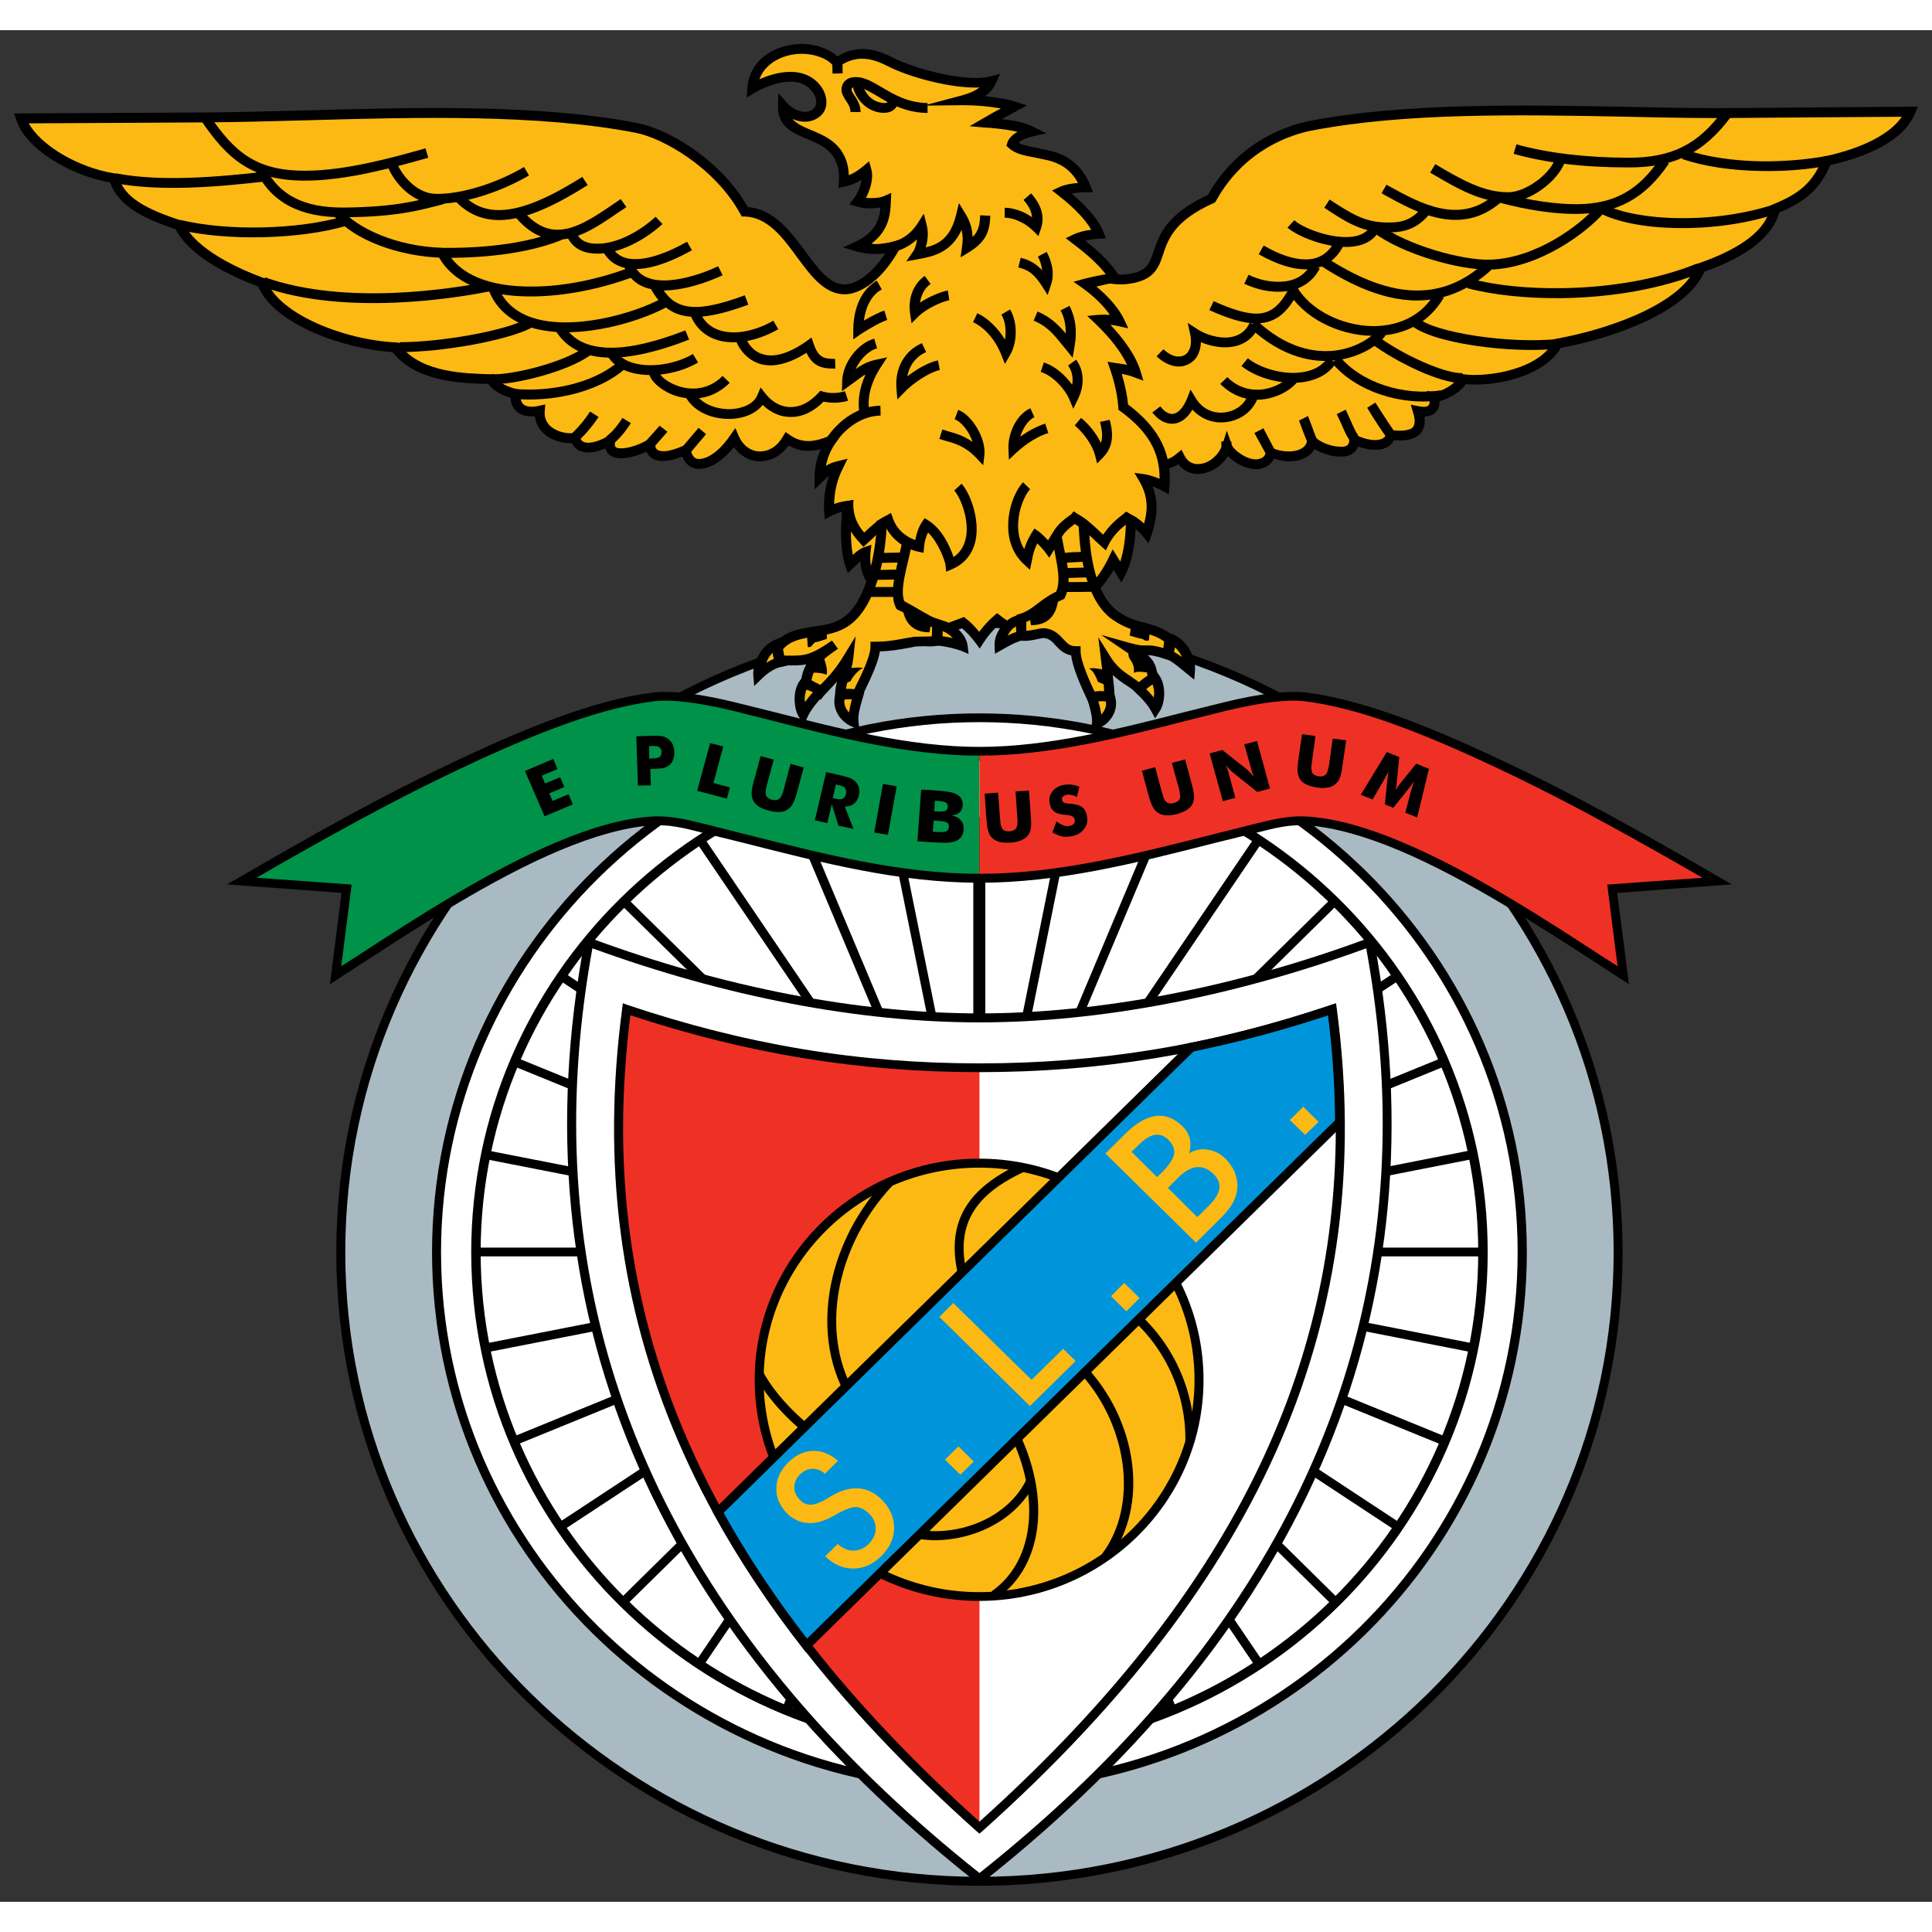 <?xml version="1.0" encoding="UTF-8"?>
<svg xmlns="http://www.w3.org/2000/svg" xmlns:xlink="http://www.w3.org/1999/xlink" width="32px" height="32px" viewBox="0 0 32 31" version="1.1">
<rect x="0" y="0" width="32" height="31" fill="#333333" stroke="none"/>
<g id="surface1">
<path style=" stroke:none;fill-rule:evenodd;fill:rgb(0%,0%,0%);fill-opacity:1;" d="M 16.223 9.754 C 22.09 9.754 26.875 14.465 26.875 20.242 C 26.875 26.02 22.09 30.734 16.223 30.734 C 10.355 30.734 5.57 26.02 5.57 20.242 C 5.57 14.465 10.355 9.754 16.223 9.754 Z M 16.223 9.754 "/>
<path style=" stroke:none;fill-rule:evenodd;fill:rgb(66.667%,72.941%,76.078%);fill-opacity:1;" d="M 5.719 20.242 C 5.719 14.539 10.43 9.898 16.223 9.898 C 22.016 9.898 26.727 14.539 26.727 20.242 C 26.727 25.945 22.016 30.586 16.223 30.586 C 10.43 30.586 5.719 25.945 5.719 20.242 Z M 5.719 20.242 "/>
<path style=" stroke:none;fill-rule:evenodd;fill:rgb(0%,0%,0%);fill-opacity:1;" d="M 7.156 20.242 C 7.156 25.168 11.223 29.172 16.223 29.172 C 21.223 29.172 25.289 25.168 25.289 20.242 C 25.289 15.32 21.223 11.316 16.223 11.316 C 11.223 11.312 7.156 15.32 7.156 20.242 Z M 7.156 20.242 "/>
<path style=" stroke:none;fill-rule:evenodd;fill:rgb(100%,100%,100%);fill-opacity:1;" d="M 7.305 20.242 C 7.305 15.402 11.305 11.461 16.223 11.461 C 21.141 11.461 25.137 15.402 25.137 20.242 C 25.137 25.086 21.141 29.023 16.223 29.023 C 11.305 29.023 7.305 25.086 7.305 20.242 Z M 7.305 20.242 "/>
<path style=" stroke:none;fill-rule:evenodd;fill:rgb(0%,0%,0%);fill-opacity:1;" d="M 7.805 20.242 C 7.805 24.816 11.578 28.535 16.223 28.535 C 20.863 28.535 24.641 24.816 24.641 20.242 C 24.641 15.672 20.863 11.949 16.223 11.949 C 11.578 11.949 7.805 15.672 7.805 20.242 Z M 7.805 20.242 "/>
<path style=" stroke:none;fill-rule:evenodd;fill:rgb(100%,100%,100%);fill-opacity:1;" d="M 7.961 20.242 C 7.961 15.758 11.668 12.105 16.223 12.105 C 20.777 12.105 24.484 15.758 24.484 20.242 C 24.484 24.73 20.777 28.379 16.223 28.379 C 11.668 28.379 7.961 24.73 7.961 20.242 Z M 7.961 20.242 "/>
<path style=" stroke:none;fill-rule:evenodd;fill:rgb(0%,0%,0%);fill-opacity:1;" d="M 24.492 20.309 C 24.492 20.289 24.492 20.266 24.492 20.242 C 24.492 20.215 24.492 20.191 24.492 20.164 L 16.922 20.164 L 24.344 18.707 C 24.336 18.66 24.324 18.613 24.316 18.562 L 16.949 20.008 L 23.883 17.18 C 23.863 17.133 23.848 17.086 23.828 17.043 L 16.891 19.871 L 23.129 15.766 C 23.102 15.727 23.074 15.684 23.043 15.645 L 16.809 19.75 L 22.109 14.527 C 22.074 14.492 22.039 14.457 22.004 14.426 L 16.703 19.645 L 20.867 13.508 C 20.824 13.48 20.785 13.453 20.742 13.426 L 16.578 19.562 L 19.289 13.121 L 19.152 13.062 L 16.441 19.508 L 17.676 13.383 L 17.531 13.355 L 16.32 19.355 L 16.32 13.031 L 16.121 13.031 L 16.121 19.355 L 14.867 13.156 L 14.723 13.184 L 16 19.508 L 13.223 12.902 L 13.082 12.961 L 15.859 19.562 L 11.699 13.43 C 11.656 13.457 11.613 13.48 11.574 13.512 L 15.738 19.645 L 10.438 14.426 C 10.402 14.461 10.367 14.496 10.332 14.531 L 15.633 19.75 L 9.398 15.648 C 9.371 15.688 9.344 15.73 9.316 15.77 L 15.547 19.871 L 8.617 17.043 C 8.598 17.09 8.578 17.133 8.559 17.18 L 15.492 20.008 L 8.129 18.566 C 8.117 18.613 8.109 18.66 8.102 18.711 L 15.52 20.164 L 7.953 20.164 C 7.953 20.191 7.953 20.215 7.953 20.242 C 7.953 20.266 7.953 20.289 7.953 20.309 L 15.402 20.309 L 8.094 21.742 C 8.102 21.789 8.113 21.84 8.121 21.887 L 15.492 20.441 L 8.547 23.277 C 8.566 23.32 8.586 23.367 8.605 23.41 L 15.547 20.578 L 9.297 24.691 C 9.324 24.73 9.352 24.773 9.379 24.812 L 15.633 20.699 L 10.316 25.938 C 10.352 25.973 10.383 26.008 10.422 26.039 L 15.738 20.805 L 11.559 26.965 C 11.598 26.992 11.641 27.02 11.68 27.047 L 15.859 20.887 L 12.98 27.734 C 13.027 27.754 13.07 27.773 13.117 27.793 L 16.219 20.418 L 19.32 27.793 C 19.367 27.777 19.414 27.758 19.461 27.738 L 16.578 20.887 L 20.758 27.051 C 20.801 27.023 20.844 26.996 20.883 26.969 L 16.703 20.805 L 22.023 26.043 C 22.059 26.008 22.094 25.977 22.129 25.941 L 16.809 20.699 L 23.062 24.816 C 23.09 24.777 23.117 24.734 23.145 24.695 L 16.891 20.578 L 23.84 23.414 C 23.859 23.367 23.879 23.324 23.898 23.277 L 16.949 20.441 L 24.324 21.887 C 24.332 21.84 24.344 21.793 24.352 21.742 L 17.035 20.309 Z M 24.492 20.309 "/>
<path style=" stroke:none;fill-rule:evenodd;fill:rgb(0%,57.255%,28.235%);fill-opacity:1;" d="M 12.156 11.203 C 11.598 11.066 11.125 11.004 10.809 11.043 C 9.863 11.164 8.727 11.625 7.555 12.184 C 6.805 12.539 5.867 13.008 4.004 14.094 L 5.742 14.223 L 5.559 15.652 C 6.59 14.988 7.969 14.055 9.242 13.52 C 9.777 13.293 10.297 13.137 10.762 13.098 C 11.113 13.07 11.414 13.16 11.762 13.246 C 13.273 13.621 14.734 14.047 16.223 14.047 L 16.223 11.941 C 14.809 11.941 13.309 11.48 12.156 11.203 Z M 12.156 11.203 "/>
<path style=" stroke:none;fill-rule:evenodd;fill:rgb(0%,0%,0%);fill-opacity:1;" d="M 22.664 15.039 C 20.461 15.855 18.23 16.285 16.223 16.285 C 14.211 16.285 11.984 15.855 9.781 15.039 L 9.695 15.012 L 9.68 15.098 C 8.555 21.141 10.742 26.383 16.176 30.68 L 16.223 30.715 L 16.27 30.68 C 21.703 26.383 23.887 21.141 22.762 15.098 L 22.746 15.012 Z M 22.664 15.039 "/>
<path style=" stroke:none;fill-rule:evenodd;fill:rgb(100%,100%,100%);fill-opacity:1;" d="M 16.223 16.434 C 18.223 16.434 20.438 16.008 22.629 15.207 C 22.809 16.195 22.902 17.164 22.902 18.105 C 22.902 22.832 20.664 26.996 16.223 30.523 C 11.781 26.996 9.543 22.832 9.543 18.105 C 9.543 17.164 9.633 16.195 9.812 15.207 C 12.008 16.008 14.219 16.434 16.223 16.434 Z M 16.223 16.434 "/>
<path style=" stroke:none;fill-rule:evenodd;fill:rgb(93.333%,19.216%,14.118%);fill-opacity:1;" d="M 16.223 29.773 L 16.223 17.188 C 14.137 17.188 12.27 16.852 10.379 16.219 C 9.668 21.578 11.855 25.871 16.223 29.773 Z M 16.223 29.773 "/>
<path style=" stroke:none;fill-rule:evenodd;fill:rgb(99.216%,72.549%,7.451%);fill-opacity:1;" d="M 16.219 18.766 C 18.223 18.766 19.859 20.379 19.859 22.355 C 19.859 24.332 18.223 25.945 16.219 25.945 C 14.211 25.945 12.574 24.332 12.574 22.355 C 12.574 20.379 14.211 18.766 16.219 18.766 Z M 16.219 18.766 "/>
<path style=" stroke:none;fill-rule:evenodd;fill:rgb(0%,0%,0%);fill-opacity:1;" d="M 12.5 22.355 C 12.5 24.375 14.168 26.016 16.219 26.016 C 18.266 26.016 19.934 24.375 19.934 22.355 C 19.934 20.336 18.266 18.691 16.219 18.691 C 14.168 18.691 12.5 20.336 12.5 22.355 Z M 12.648 22.355 C 12.648 20.418 14.25 18.84 16.219 18.84 C 18.184 18.84 19.785 20.418 19.785 22.355 C 19.785 24.293 18.184 25.871 16.219 25.871 C 14.25 25.871 12.648 24.293 12.648 22.355 Z M 12.648 22.355 "/>
<path style=" stroke:none;fill-rule:evenodd;fill:rgb(0%,0%,0%);fill-opacity:1;" d="M 12.508 22.285 C 12.727 22.695 13.109 23.098 13.605 23.449 L 13.691 23.328 C 13.215 22.988 12.848 22.605 12.637 22.219 Z M 12.508 22.285 "/>
<path style=" stroke:none;fill-rule:evenodd;fill:rgb(0%,0%,0%);fill-opacity:1;" d="M 14.262 22.973 L 14.375 22.875 C 13.535 21.906 13.723 20.258 14.793 19.125 L 14.684 19.023 C 13.562 20.211 13.375 21.945 14.262 22.973 Z M 14.262 22.973 "/>
<path style=" stroke:none;fill-rule:evenodd;fill:rgb(0%,0%,0%);fill-opacity:1;" d="M 15.922 20.812 L 16.062 20.77 C 15.789 19.883 16.059 19.324 16.969 18.906 L 16.906 18.773 C 15.926 19.223 15.625 19.852 15.922 20.812 Z M 15.922 20.812 "/>
<path style=" stroke:none;fill-rule:evenodd;fill:rgb(0%,0%,0%);fill-opacity:1;" d="M 17.824 22.176 C 18.68 23.047 18.871 24.426 18.25 25.242 L 18.367 25.332 C 19.043 24.441 18.852 23.012 17.934 22.074 Z M 17.824 22.176 "/>
<path style=" stroke:none;fill-rule:evenodd;fill:rgb(0%,0%,0%);fill-opacity:1;" d="M 18.656 21.273 C 19.289 21.785 19.652 22.578 19.633 23.387 L 19.781 23.391 C 19.805 22.535 19.418 21.703 18.75 21.156 Z M 18.656 21.273 "/>
<path style=" stroke:none;fill-rule:evenodd;fill:rgb(0%,0%,0%);fill-opacity:1;" d="M 16.652 23.109 C 17.254 24.215 17.16 25.344 16.422 25.859 L 16.508 25.977 C 17.309 25.422 17.426 24.211 16.781 23.039 Z M 16.652 23.109 "/>
<path style=" stroke:none;fill-rule:evenodd;fill:rgb(0%,0%,0%);fill-opacity:1;" d="M 15.258 24.844 L 15.234 24.992 C 15.895 25.09 16.785 24.793 17.145 24.055 L 17.008 23.992 C 16.684 24.668 15.863 24.934 15.258 24.844 Z M 15.258 24.844 "/>
<path style=" stroke:none;fill-rule:evenodd;fill:rgb(0%,0%,0%);fill-opacity:1;" d="M 22.035 16.148 C 21.246 16.414 20.484 16.621 19.719 16.773 L 19.695 16.777 L 11.797 24.531 L 11.824 24.578 C 12.234 25.328 12.73 26.074 13.297 26.801 L 13.348 26.867 L 22.266 18.113 L 22.266 18.082 C 22.262 17.469 22.219 16.84 22.133 16.211 L 22.121 16.121 Z M 22.035 16.148 "/>
<path style=" stroke:none;fill-rule:evenodd;fill:rgb(0%,58.431%,85.49%);fill-opacity:1;" d="M 21.996 16.316 C 22.07 16.902 22.109 17.484 22.113 18.055 C 22.07 18.098 13.484 26.527 13.363 26.645 C 12.836 25.961 12.371 25.258 11.984 24.559 C 12.062 24.48 19.738 16.941 19.77 16.914 C 20.508 16.762 21.238 16.566 21.996 16.316 Z M 21.996 16.316 "/>
<path style=" stroke:none;fill-rule:evenodd;fill:rgb(99.216%,72.549%,7.451%);fill-opacity:1;" d="M 13.668 25.277 L 13.875 25.074 C 13.957 25.145 14.043 25.184 14.133 25.184 C 14.227 25.184 14.309 25.148 14.383 25.078 C 14.461 25 14.504 24.914 14.504 24.82 C 14.504 24.727 14.469 24.641 14.391 24.566 C 14.32 24.5 14.25 24.465 14.18 24.461 C 14.105 24.461 14 24.5 13.855 24.578 C 13.848 24.582 13.836 24.59 13.816 24.602 C 13.648 24.699 13.496 24.742 13.359 24.723 C 13.297 24.719 13.242 24.703 13.191 24.676 C 13.141 24.652 13.09 24.621 13.047 24.578 C 12.918 24.449 12.855 24.309 12.859 24.148 C 12.859 23.992 12.93 23.848 13.059 23.719 C 13.184 23.598 13.316 23.535 13.465 23.531 C 13.609 23.527 13.75 23.582 13.879 23.695 L 13.664 23.91 C 13.602 23.852 13.531 23.828 13.453 23.828 C 13.379 23.832 13.312 23.863 13.25 23.922 C 13.188 23.984 13.156 24.055 13.156 24.133 C 13.156 24.215 13.191 24.285 13.254 24.348 C 13.277 24.371 13.301 24.391 13.328 24.402 C 13.359 24.414 13.387 24.422 13.418 24.422 C 13.488 24.426 13.586 24.391 13.715 24.312 C 13.773 24.277 13.82 24.25 13.852 24.234 C 13.996 24.164 14.129 24.141 14.254 24.156 C 14.379 24.172 14.492 24.23 14.594 24.328 C 14.738 24.469 14.809 24.629 14.809 24.801 C 14.812 24.977 14.738 25.133 14.594 25.277 C 14.457 25.41 14.305 25.48 14.133 25.48 C 13.961 25.48 13.809 25.414 13.668 25.277 Z M 16.129 23.707 L 15.906 23.926 L 15.652 23.676 L 15.875 23.457 Z M 17.816 22.043 L 17.059 22.789 L 15.559 21.312 L 15.789 21.082 L 17.086 22.355 L 17.609 21.84 Z M 18.875 21 L 18.656 21.219 L 18.402 20.969 L 18.621 20.75 Z M 19.164 18.996 L 19.238 18.926 C 19.359 18.805 19.426 18.707 19.445 18.621 C 19.461 18.539 19.43 18.457 19.352 18.379 C 19.285 18.312 19.207 18.285 19.129 18.297 C 19.051 18.309 18.961 18.363 18.867 18.457 L 18.742 18.578 Z M 19.832 19.66 L 20.016 19.477 C 20.121 19.371 20.184 19.277 20.195 19.188 C 20.211 19.102 20.176 19.02 20.098 18.945 C 20.012 18.859 19.922 18.824 19.824 18.832 C 19.727 18.84 19.629 18.895 19.523 18.996 L 19.344 19.176 Z M 18.652 18.266 C 18.824 18.098 18.988 18.004 19.145 17.984 C 19.305 17.965 19.453 18.023 19.586 18.156 C 19.648 18.215 19.688 18.285 19.707 18.359 C 19.723 18.434 19.723 18.516 19.695 18.602 C 19.797 18.543 19.902 18.523 20.008 18.543 C 20.117 18.559 20.215 18.609 20.301 18.695 C 20.371 18.766 20.422 18.844 20.457 18.93 C 20.488 19.02 20.504 19.105 20.492 19.195 C 20.484 19.281 20.457 19.363 20.41 19.438 C 20.367 19.516 20.289 19.609 20.176 19.719 L 19.809 20.082 L 18.309 18.605 Z M 21.84 18.082 L 21.617 18.297 L 21.363 18.051 L 21.586 17.832 Z M 21.84 18.082 "/>
<path style=" stroke:none;fill-rule:evenodd;fill:rgb(0%,0%,0%);fill-opacity:1;" d="M 22.043 16.148 C 20.082 16.805 18.23 17.113 16.223 17.113 C 14.215 17.113 12.363 16.805 10.402 16.148 L 10.316 16.117 L 10.305 16.207 C 9.629 21.316 11.492 25.645 16.172 29.828 L 16.223 29.871 L 16.273 29.828 C 20.949 25.645 22.816 21.316 22.141 16.207 L 22.129 16.117 Z M 10.32 18.188 C 10.32 17.574 10.363 16.949 10.441 16.316 C 12.387 16.957 14.227 17.258 16.223 17.258 C 18.219 17.258 20.055 16.957 22 16.316 C 22.082 16.949 22.125 17.574 22.125 18.188 C 22.125 22.395 20.215 26.086 16.223 29.672 C 12.23 26.086 10.32 22.395 10.32 18.188 Z M 10.32 18.188 "/>
<path style=" stroke:none;fill-rule:evenodd;fill:rgb(93.333%,19.216%,14.118%);fill-opacity:1;" d="M 28.441 14.094 C 26.574 13.008 25.641 12.539 24.891 12.184 C 23.715 11.625 22.582 11.164 21.637 11.043 C 21.32 11.004 20.848 11.066 20.289 11.203 C 19.137 11.48 17.637 11.941 16.223 11.941 L 16.223 14.047 C 17.711 14.047 19.168 13.621 20.684 13.246 C 21.031 13.16 21.332 13.07 21.684 13.098 C 22.148 13.137 22.668 13.293 23.203 13.52 C 24.477 14.055 25.855 14.988 26.887 15.652 L 26.703 14.223 Z M 28.441 14.094 "/>
<path style=" stroke:none;fill-rule:evenodd;fill:rgb(0%,0%,0%);fill-opacity:1;" d="M 20.27 11.133 L 19.625 11.293 C 18.57 11.562 17.375 11.871 16.223 11.871 C 15.07 11.871 13.875 11.562 12.82 11.293 L 12.176 11.133 C 11.57 10.984 11.109 10.934 10.801 10.973 C 9.977 11.078 8.969 11.43 7.523 12.117 C 6.812 12.453 5.895 12.906 3.965 14.031 L 3.758 14.148 C 3.758 14.148 5.516 14.277 5.656 14.289 C 5.641 14.426 5.465 15.801 5.465 15.801 L 5.961 15.48 C 6.934 14.848 8.145 14.059 9.27 13.586 C 9.844 13.344 10.348 13.207 10.77 13.172 C 11.07 13.148 11.332 13.215 11.637 13.293 L 12.316 13.461 C 13.652 13.801 14.914 14.121 16.223 14.121 C 17.531 14.121 18.793 13.801 20.125 13.461 L 20.809 13.293 C 21.113 13.215 21.371 13.148 21.676 13.172 C 22.098 13.207 22.602 13.344 23.176 13.586 C 24.297 14.059 25.512 14.848 26.484 15.48 L 26.98 15.801 C 26.98 15.801 26.805 14.426 26.785 14.289 C 26.93 14.277 28.684 14.148 28.684 14.148 L 28.48 14.031 C 26.551 12.906 25.633 12.453 24.922 12.117 C 23.477 11.43 22.465 11.078 21.645 10.973 C 21.336 10.934 20.871 10.984 20.27 11.133 Z M 19.664 11.434 L 20.305 11.273 C 20.891 11.133 21.336 11.078 21.625 11.117 C 22.43 11.219 23.426 11.57 24.859 12.25 C 25.539 12.574 26.414 13.008 28.199 14.039 C 27.844 14.062 26.621 14.152 26.621 14.152 C 26.621 14.152 26.758 15.254 26.793 15.504 C 26.688 15.434 26.566 15.359 26.566 15.359 C 25.59 14.723 24.371 13.93 23.234 13.453 C 22.637 13.199 22.133 13.062 21.688 13.027 C 21.359 13 21.074 13.074 20.773 13.148 L 20.09 13.32 C 18.766 13.656 17.512 13.973 16.223 13.973 C 14.934 13.973 13.68 13.656 12.355 13.32 L 11.672 13.148 C 11.371 13.074 11.086 13 10.758 13.027 C 10.312 13.062 9.809 13.199 9.211 13.453 C 8.074 13.93 6.855 14.723 5.879 15.359 C 5.879 15.359 5.758 15.434 5.652 15.504 C 5.684 15.254 5.824 14.152 5.824 14.152 C 5.824 14.152 4.602 14.062 4.246 14.039 C 6.031 13.008 6.906 12.574 7.586 12.25 C 9.016 11.57 10.016 11.219 10.82 11.117 C 11.109 11.078 11.555 11.133 12.141 11.273 L 12.781 11.434 C 13.844 11.707 15.051 12.016 16.223 12.016 C 17.395 12.016 18.598 11.707 19.664 11.434 Z M 19.664 11.434 "/>
<path style=" stroke:none;fill-rule:evenodd;fill:rgb(0%,0%,0%);fill-opacity:1;" d="M 23.473 13.039 L 23.277 12.961 L 23.367 12.613 C 23.375 12.59 23.379 12.562 23.391 12.535 C 23.398 12.504 23.41 12.473 23.422 12.438 C 23.402 12.469 23.375 12.504 23.344 12.547 C 23.336 12.555 23.328 12.562 23.328 12.566 L 23.078 12.879 L 22.938 12.824 L 22.977 12.426 C 22.977 12.422 22.98 12.414 22.98 12.402 C 22.984 12.348 22.992 12.305 23 12.27 C 22.988 12.301 22.973 12.328 22.957 12.352 C 22.945 12.379 22.93 12.406 22.914 12.434 L 22.734 12.742 L 22.539 12.664 L 22.969 11.957 L 23.176 12.039 L 23.133 12.477 C 23.133 12.477 23.133 12.484 23.133 12.488 C 23.129 12.527 23.121 12.562 23.113 12.586 C 23.121 12.574 23.129 12.562 23.141 12.547 C 23.152 12.531 23.164 12.512 23.18 12.492 L 23.457 12.148 L 23.668 12.234 Z M 21.566 11.66 L 21.789 11.691 L 21.734 12.086 C 21.727 12.145 21.723 12.188 21.719 12.211 C 21.719 12.238 21.723 12.258 21.727 12.277 C 21.73 12.297 21.746 12.316 21.766 12.332 C 21.785 12.344 21.809 12.352 21.84 12.359 C 21.871 12.363 21.898 12.359 21.922 12.352 C 21.941 12.344 21.961 12.332 21.973 12.312 C 21.98 12.297 21.988 12.273 21.996 12.25 C 22.004 12.227 22.012 12.184 22.02 12.125 L 22.027 12.07 L 22.074 11.734 L 22.297 11.762 L 22.234 12.191 C 22.223 12.281 22.211 12.344 22.191 12.387 C 22.176 12.426 22.152 12.461 22.121 12.484 C 22.09 12.516 22.047 12.535 21.996 12.543 C 21.945 12.555 21.883 12.555 21.812 12.543 C 21.742 12.535 21.684 12.516 21.637 12.492 C 21.59 12.473 21.555 12.441 21.531 12.406 C 21.512 12.371 21.5 12.332 21.492 12.289 C 21.488 12.246 21.492 12.18 21.504 12.09 L 21.516 12.004 Z M 20.254 12.77 L 20.035 11.98 L 20.246 11.922 L 20.66 12.25 C 20.668 12.258 20.684 12.27 20.703 12.293 C 20.723 12.312 20.746 12.34 20.773 12.371 C 20.758 12.34 20.746 12.309 20.738 12.285 C 20.73 12.262 20.723 12.238 20.719 12.219 L 20.609 11.828 L 20.82 11.773 L 21.035 12.562 L 20.824 12.617 L 20.414 12.289 C 20.402 12.281 20.391 12.27 20.367 12.246 C 20.348 12.227 20.328 12.199 20.301 12.172 C 20.316 12.203 20.328 12.23 20.336 12.258 C 20.344 12.281 20.352 12.305 20.355 12.324 L 20.461 12.715 Z M 18.914 12.266 L 19.133 12.207 L 19.238 12.594 C 19.254 12.648 19.266 12.688 19.273 12.715 C 19.285 12.738 19.293 12.758 19.305 12.77 C 19.32 12.789 19.34 12.801 19.363 12.805 C 19.387 12.812 19.414 12.809 19.441 12.801 C 19.473 12.793 19.496 12.781 19.516 12.766 C 19.531 12.75 19.543 12.73 19.547 12.707 C 19.547 12.691 19.547 12.668 19.543 12.641 C 19.539 12.617 19.531 12.574 19.516 12.52 L 19.5 12.465 L 19.41 12.137 L 19.629 12.078 L 19.742 12.496 C 19.766 12.582 19.777 12.648 19.777 12.691 C 19.777 12.734 19.77 12.773 19.754 12.812 C 19.734 12.852 19.703 12.883 19.66 12.914 C 19.617 12.941 19.559 12.965 19.492 12.984 C 19.422 13 19.363 13.008 19.312 13.004 C 19.258 13 19.215 12.988 19.18 12.961 C 19.145 12.941 19.117 12.91 19.098 12.871 C 19.074 12.832 19.051 12.77 19.027 12.684 L 19.004 12.602 Z M 17.5 13.105 C 17.539 13.137 17.578 13.156 17.613 13.172 C 17.648 13.184 17.684 13.188 17.715 13.18 C 17.746 13.176 17.766 13.164 17.785 13.145 C 17.801 13.125 17.805 13.105 17.801 13.078 C 17.797 13.055 17.785 13.035 17.766 13.023 C 17.746 13.012 17.707 13 17.645 12.996 C 17.562 12.988 17.5 12.973 17.461 12.941 C 17.422 12.914 17.398 12.871 17.387 12.812 C 17.371 12.734 17.387 12.668 17.43 12.609 C 17.477 12.551 17.539 12.516 17.621 12.5 C 17.668 12.492 17.711 12.492 17.754 12.496 C 17.797 12.504 17.836 12.512 17.879 12.531 L 17.836 12.703 C 17.809 12.684 17.777 12.672 17.75 12.668 C 17.719 12.66 17.695 12.66 17.668 12.664 C 17.641 12.668 17.621 12.68 17.605 12.695 C 17.59 12.711 17.586 12.727 17.59 12.746 C 17.594 12.77 17.602 12.781 17.621 12.793 C 17.637 12.801 17.668 12.809 17.711 12.812 C 17.715 12.812 17.719 12.812 17.723 12.812 C 17.816 12.82 17.883 12.836 17.914 12.863 C 17.938 12.879 17.957 12.898 17.973 12.926 C 17.988 12.949 17.996 12.98 18.004 13.016 C 18.02 13.102 18.004 13.172 17.953 13.234 C 17.906 13.297 17.836 13.336 17.742 13.352 C 17.684 13.363 17.629 13.363 17.582 13.352 C 17.531 13.34 17.48 13.316 17.43 13.285 Z M 16.309 12.645 L 16.531 12.629 L 16.562 13.027 C 16.566 13.086 16.57 13.125 16.574 13.152 C 16.578 13.176 16.586 13.195 16.594 13.215 C 16.605 13.234 16.621 13.25 16.645 13.258 C 16.664 13.27 16.691 13.27 16.723 13.27 C 16.754 13.266 16.777 13.258 16.801 13.246 C 16.82 13.234 16.836 13.219 16.84 13.195 C 16.848 13.18 16.852 13.156 16.852 13.133 C 16.855 13.105 16.852 13.062 16.848 13.008 L 16.844 12.949 L 16.82 12.609 L 17.043 12.594 L 17.074 13.023 C 17.082 13.113 17.082 13.18 17.074 13.223 C 17.066 13.27 17.051 13.305 17.027 13.336 C 17 13.371 16.961 13.398 16.914 13.418 C 16.867 13.438 16.805 13.453 16.734 13.457 C 16.664 13.461 16.605 13.457 16.555 13.445 C 16.504 13.43 16.465 13.41 16.434 13.379 C 16.402 13.348 16.383 13.316 16.371 13.273 C 16.355 13.23 16.344 13.164 16.34 13.074 L 16.332 12.992 Z M 16.309 12.645 "/>
<path style=" stroke:none;fill-rule:evenodd;fill:rgb(0%,0%,0%);fill-opacity:1;" d="M 9.02 13.02 L 8.695 12.27 L 9.164 12.07 L 9.234 12.238 L 8.973 12.348 L 9.027 12.477 L 9.277 12.375 L 9.348 12.535 L 9.098 12.641 L 9.152 12.766 L 9.418 12.656 L 9.488 12.824 Z M 10.781 12.508 L 10.566 12.512 L 10.539 11.695 L 10.773 11.688 C 10.867 11.684 10.934 11.688 10.969 11.695 C 11.008 11.703 11.039 11.719 11.066 11.738 C 11.098 11.762 11.125 11.793 11.141 11.828 C 11.156 11.867 11.168 11.906 11.168 11.953 C 11.172 12 11.164 12.043 11.148 12.082 C 11.137 12.121 11.113 12.152 11.082 12.176 C 11.059 12.195 11.031 12.207 11 12.219 C 10.969 12.227 10.918 12.23 10.848 12.234 L 10.812 12.234 L 10.77 12.238 Z M 10.762 12.059 L 10.809 12.055 C 10.859 12.055 10.898 12.047 10.918 12.031 C 10.941 12.016 10.949 11.988 10.949 11.953 C 10.949 11.918 10.938 11.895 10.914 11.883 C 10.895 11.867 10.855 11.863 10.801 11.863 L 10.758 11.867 Z M 11.547 12.598 L 11.762 11.809 L 11.98 11.863 L 11.816 12.469 L 12.09 12.543 L 12.039 12.727 Z M 12.598 12.023 L 12.816 12.082 L 12.711 12.465 C 12.695 12.52 12.688 12.562 12.684 12.586 C 12.68 12.613 12.68 12.633 12.684 12.652 C 12.684 12.676 12.695 12.695 12.715 12.711 C 12.73 12.727 12.754 12.738 12.785 12.746 C 12.816 12.754 12.84 12.754 12.863 12.75 C 12.887 12.746 12.906 12.734 12.922 12.715 C 12.934 12.703 12.945 12.684 12.953 12.656 C 12.965 12.633 12.977 12.594 12.992 12.539 L 13.004 12.484 L 13.094 12.152 L 13.312 12.211 L 13.199 12.629 C 13.176 12.715 13.152 12.777 13.129 12.816 C 13.109 12.855 13.082 12.883 13.047 12.906 C 13.012 12.934 12.969 12.945 12.918 12.949 C 12.863 12.953 12.805 12.945 12.734 12.926 C 12.668 12.91 12.609 12.887 12.566 12.859 C 12.523 12.828 12.492 12.793 12.473 12.754 C 12.457 12.719 12.449 12.68 12.449 12.637 C 12.449 12.594 12.461 12.527 12.484 12.441 L 12.508 12.359 Z M 13.496 13.086 L 13.684 12.289 L 13.914 12.34 C 14.004 12.363 14.066 12.379 14.098 12.395 C 14.133 12.414 14.16 12.434 14.18 12.457 C 14.207 12.488 14.223 12.52 14.23 12.559 C 14.238 12.594 14.234 12.633 14.227 12.672 C 14.211 12.734 14.184 12.781 14.145 12.812 C 14.105 12.844 14.055 12.859 13.992 12.859 L 14.137 13.23 L 13.887 13.176 L 13.777 12.82 L 13.703 13.133 Z M 13.801 12.711 L 13.844 12.723 C 13.891 12.73 13.926 12.73 13.953 12.723 C 13.977 12.711 13.996 12.688 14.004 12.652 C 14.012 12.613 14.008 12.582 13.992 12.562 C 13.977 12.539 13.941 12.523 13.895 12.512 L 13.852 12.504 Z M 14.48 13.289 L 14.625 12.484 L 14.852 12.523 L 14.707 13.328 Z M 14.48 13.289 "/>
<path style=" stroke:none;fill-rule:evenodd;fill:rgb(0%,57.255%,28.235%);fill-opacity:1;" d="M 10.801 11.855 L 10.75 11.859 L 10.754 12.066 L 10.809 12.062 C 10.863 12.062 10.902 12.055 10.926 12.035 C 10.949 12.02 10.957 11.992 10.957 11.953 C 10.957 11.918 10.941 11.891 10.918 11.875 C 10.895 11.859 10.859 11.855 10.801 11.855 Z M 10.801 11.871 C 10.855 11.871 10.891 11.875 10.91 11.887 C 10.93 11.902 10.941 11.922 10.941 11.953 C 10.941 11.957 10.941 11.957 10.941 11.961 C 10.941 11.988 10.934 12.012 10.914 12.023 C 10.895 12.039 10.859 12.047 10.805 12.047 C 10.805 12.047 10.781 12.047 10.773 12.051 C 10.77 12.035 10.766 11.887 10.766 11.875 C 10.777 11.871 10.801 11.871 10.801 11.871 Z M 10.801 11.871 "/>
<path style=" stroke:none;fill-rule:evenodd;fill:rgb(0%,57.255%,28.235%);fill-opacity:1;" d="M 13.844 12.5 L 13.793 12.719 L 13.84 12.73 C 13.891 12.742 13.926 12.742 13.957 12.73 C 13.984 12.715 14 12.691 14.012 12.656 C 14.02 12.613 14.016 12.578 13.996 12.555 C 13.98 12.531 13.945 12.516 13.895 12.504 L 13.844 12.492 Z M 13.855 12.512 C 13.867 12.516 13.891 12.52 13.891 12.52 C 13.938 12.531 13.969 12.547 13.984 12.566 C 13.996 12.578 14 12.594 14 12.613 C 14 12.625 13.996 12.637 13.996 12.652 C 13.988 12.684 13.973 12.703 13.949 12.715 C 13.926 12.723 13.891 12.723 13.844 12.715 C 13.844 12.715 13.82 12.707 13.812 12.707 C 13.812 12.691 13.852 12.527 13.855 12.512 Z M 13.855 12.512 "/>
<path style=" stroke:none;fill-rule:evenodd;fill:rgb(0%,0%,0%);fill-opacity:1;" d="M 14.508 7.23 L 14.508 7.238 L 14.52 7.238 C 14.574 7.238 14.719 7.16 14.848 7.094 C 14.922 7.055 14.996 7.016 15.027 7.004 L 15.023 6.988 C 14.988 7 14.918 7.035 14.84 7.078 C 14.727 7.137 14.586 7.211 14.527 7.219 C 14.531 6.977 14.605 6.832 14.824 6.648 L 14.812 6.637 C 14.586 6.828 14.508 6.977 14.508 7.23 Z M 14.508 7.23 "/>
<path style=" stroke:none;fill-rule:evenodd;fill:rgb(99.216%,72.549%,7.451%);fill-opacity:1;" d="M 19.98 7.246 C 19.816 7.301 19.637 7.266 19.543 7.078 C 19.367 7.227 19.152 7.25 18.867 7.137 L 17.688 5.559 L 17.867 3.961 C 18.164 4.109 18.5 4.141 18.637 4.125 C 19.527 4.035 18.777 3.367 20.066 2.789 C 20.527 1.953 21.273 1.668 21.703 1.586 C 23.836 1.172 26.645 1.391 28.836 1.371 L 31.641 1.352 C 31.469 1.77 30.867 2.035 30.258 2.164 C 30.098 2.551 29.891 2.762 29.398 2.961 C 29.367 3.113 29.254 3.559 28.168 3.938 C 27.938 4.555 26.812 5.004 25.805 5.191 C 25.551 5.688 24.656 5.844 24.227 5.777 C 24.188 5.914 23.875 6.086 23.75 6.074 C 23.773 6.129 23.793 6.371 23.488 6.309 C 23.547 6.504 23.508 6.609 23.418 6.664 C 23.324 6.723 23.18 6.723 23.039 6.707 C 23.008 6.82 22.91 6.863 22.797 6.871 C 22.668 6.875 22.52 6.828 22.43 6.777 C 22.434 6.941 22.32 6.992 22.172 6.98 C 22 6.969 21.809 6.883 21.734 6.805 C 21.707 6.98 21.547 7.051 21.375 7.059 C 21.258 7.062 21.137 7.039 21.047 6.996 C 21.035 7.137 20.91 7.188 20.805 7.188 C 20.605 7.191 20.363 7.012 20.324 6.895 C 20.27 7.062 20.129 7.191 19.98 7.246 Z M 19.98 7.246 "/>
<path style=" stroke:none;fill-rule:evenodd;fill:rgb(0%,0%,0%);fill-opacity:1;" d="M 21.688 1.504 C 21.352 1.57 20.52 1.824 20.008 2.727 C 19.316 3.047 19.195 3.398 19.109 3.66 C 19.031 3.883 18.992 4.008 18.629 4.047 C 18.496 4.059 18.184 4.027 17.906 3.887 L 17.797 3.832 L 17.602 5.582 L 18.812 7.207 L 18.836 7.215 C 19.109 7.32 19.332 7.305 19.516 7.188 C 19.633 7.336 19.812 7.391 20.008 7.32 C 20.145 7.273 20.262 7.176 20.34 7.055 C 20.453 7.172 20.641 7.273 20.809 7.27 C 20.926 7.27 21.047 7.211 21.102 7.098 C 21.188 7.125 21.285 7.145 21.379 7.141 C 21.566 7.133 21.703 7.059 21.773 6.938 C 21.883 7.004 22.031 7.055 22.164 7.062 C 22.281 7.07 22.371 7.047 22.434 6.988 C 22.461 6.965 22.48 6.934 22.492 6.895 C 22.586 6.93 22.699 6.953 22.801 6.949 C 22.941 6.945 23.039 6.887 23.09 6.789 C 23.25 6.805 23.375 6.785 23.461 6.734 C 23.531 6.691 23.598 6.613 23.598 6.473 C 23.598 6.449 23.594 6.426 23.594 6.398 C 23.691 6.398 23.754 6.359 23.785 6.32 C 23.832 6.27 23.844 6.203 23.844 6.145 C 23.992 6.105 24.195 5.992 24.277 5.863 C 24.73 5.906 25.562 5.754 25.852 5.262 C 26.789 5.086 27.949 4.652 28.23 4 C 28.945 3.746 29.363 3.414 29.469 3.02 C 29.918 2.832 30.148 2.621 30.316 2.234 C 30.766 2.133 31.508 1.895 31.719 1.379 L 31.766 1.266 L 28.836 1.289 C 28.254 1.297 27.633 1.285 26.98 1.27 C 25.234 1.238 23.262 1.199 21.688 1.504 Z M 18.645 4.207 C 19.117 4.16 19.188 3.941 19.266 3.711 C 19.348 3.465 19.449 3.156 20.102 2.863 L 20.125 2.852 L 20.141 2.828 C 20.617 1.965 21.402 1.727 21.719 1.664 C 23.273 1.363 25.156 1.398 26.977 1.434 C 27.633 1.449 28.254 1.461 28.836 1.453 C 28.836 1.453 31.246 1.434 31.5 1.434 C 31.309 1.715 30.863 1.949 30.242 2.086 L 30.199 2.094 L 30.184 2.133 C 30.023 2.516 29.816 2.703 29.371 2.883 L 29.328 2.902 L 29.32 2.945 C 29.246 3.305 28.848 3.613 28.141 3.859 L 28.105 3.871 L 28.09 3.91 C 27.875 4.484 26.777 4.926 25.789 5.109 L 25.746 5.117 L 25.73 5.152 C 25.492 5.621 24.633 5.754 24.238 5.699 L 24.164 5.688 L 24.145 5.758 C 24.121 5.848 23.852 6.004 23.762 5.992 L 23.629 5.977 L 23.676 6.102 C 23.68 6.117 23.688 6.18 23.66 6.215 C 23.629 6.25 23.551 6.238 23.504 6.23 L 23.367 6.203 L 23.406 6.336 C 23.469 6.535 23.398 6.582 23.375 6.598 C 23.332 6.621 23.238 6.648 23.051 6.625 L 22.977 6.613 L 22.957 6.688 C 22.953 6.711 22.934 6.781 22.793 6.789 C 22.68 6.793 22.547 6.75 22.469 6.707 L 22.344 6.641 L 22.348 6.781 C 22.348 6.824 22.34 6.852 22.32 6.871 C 22.293 6.895 22.242 6.906 22.176 6.898 C 22.023 6.891 21.855 6.812 21.797 6.75 L 21.68 6.625 L 21.652 6.793 C 21.629 6.941 21.465 6.973 21.371 6.977 C 21.27 6.98 21.16 6.961 21.082 6.922 L 20.977 6.871 L 20.965 6.988 C 20.953 7.098 20.84 7.105 20.805 7.109 C 20.633 7.109 20.43 6.949 20.402 6.867 L 20.32 6.633 L 20.246 6.867 C 20.199 7.004 20.086 7.121 19.953 7.168 C 19.883 7.191 19.711 7.227 19.617 7.043 L 19.57 6.949 L 19.488 7.016 C 19.34 7.145 19.16 7.16 18.918 7.07 C 18.887 7.027 17.809 5.586 17.773 5.535 C 17.781 5.48 17.914 4.262 17.938 4.078 C 18.219 4.191 18.508 4.223 18.645 4.207 Z M 18.645 4.207 "/>
<path style=" stroke:none;fill-rule:evenodd;fill:rgb(99.216%,72.549%,7.451%);fill-opacity:1;" d="M 13.766 6.797 C 13.609 6.859 13.484 6.891 13.363 6.887 C 13.246 6.879 13.141 6.844 13.039 6.773 C 12.922 6.973 12.75 7.059 12.586 7.059 C 12.398 7.059 12.246 6.938 12.164 6.758 C 12.055 6.918 11.82 7.188 11.574 7.184 C 11.477 7.184 11.395 7.121 11.355 6.957 C 11.262 7 11.133 7.043 11.023 7.051 C 10.879 7.062 10.762 7.02 10.773 6.852 C 10.641 6.934 10.438 7.008 10.289 7.008 C 10.16 7.008 10.07 6.953 10.109 6.789 C 10.078 6.82 9.871 6.93 9.707 6.91 C 9.625 6.902 9.551 6.859 9.527 6.754 C 9.387 6.77 9.234 6.738 9.117 6.66 C 9 6.582 8.922 6.461 8.941 6.301 C 8.531 6.395 8.523 6.082 8.543 6.027 C 8.41 5.996 8.195 5.914 8.137 5.777 C 7.613 5.766 6.938 5.734 6.574 5.293 C 6.574 5.293 6.59 5.254 6.566 5.254 C 5.742 5.219 4.57 4.801 4.34 4.18 C 3.363 3.82 3.055 3.43 2.969 3.23 C 2.438 3.055 2 2.859 1.883 2.453 C 1.242 2.352 0.488 1.914 0.348 1.461 L 3.41 1.445 C 5.602 1.434 8.41 1.203 10.547 1.617 C 10.973 1.699 11.875 2.168 12.336 3.004 C 13.129 3.023 13.371 4.281 13.984 4.293 C 14.207 4.297 14.551 4.09 14.836 3.574 C 14.715 3.609 14.598 3.625 14.488 3.625 C 14.387 3.625 14.289 3.609 14.195 3.582 C 14.691 3.359 14.664 2.98 14.672 2.824 C 14.555 2.875 14.359 2.887 14.207 2.84 C 14.301 2.723 14.395 2.48 14.352 2.316 C 14.215 2.43 14.113 2.48 13.977 2.512 C 13.984 2.367 13.969 2.25 13.918 2.133 C 13.691 1.629 12.953 1.797 12.969 1.254 C 13.059 1.352 13.188 1.434 13.332 1.434 C 13.41 1.434 13.484 1.41 13.555 1.344 C 13.59 1.301 13.605 1.246 13.605 1.195 C 13.605 1.117 13.574 1.039 13.531 0.977 C 13.41 0.816 13.242 0.766 13.07 0.773 C 12.812 0.781 12.547 0.914 12.461 0.965 C 12.496 0.52 12.91 0.312 13.285 0.309 C 13.504 0.309 13.746 0.391 13.859 0.531 C 14.113 0.352 14.387 0.34 14.73 0.52 C 15.117 0.719 15.996 0.957 16.422 0.844 C 16.328 1.055 16.07 1.129 15.949 1.16 C 16.266 1.156 16.574 1.195 16.805 1.266 C 16.629 1.348 16.48 1.449 16.328 1.531 C 16.602 1.555 16.867 1.566 17.09 1.68 C 16.906 1.723 16.793 1.793 16.766 1.891 C 16.898 2.016 17.141 2.012 17.387 2.078 C 17.613 2.141 17.844 2.262 17.984 2.602 C 17.848 2.602 17.703 2.617 17.586 2.672 C 17.898 2.918 18.121 3.16 18.199 3.371 C 18.059 3.379 17.93 3.406 17.809 3.461 C 18.082 3.664 18.32 3.875 18.461 4.105 C 18.297 4.125 18.133 4.156 17.969 4.203 C 18.238 4.391 18.438 4.605 18.543 4.82 C 18.434 4.797 18.301 4.785 18.195 4.797 C 18.488 5.074 18.727 5.383 18.809 5.672 C 18.703 5.629 18.59 5.605 18.465 5.59 C 18.539 5.809 18.59 6.023 18.605 6.242 C 19.066 6.582 19.328 6.953 19.289 7.555 C 19.176 7.492 19.062 7.457 18.949 7.438 C 19.117 7.727 19.105 8.004 18.996 8.336 C 18.91 8.23 18.824 8.16 18.73 8.117 C 18.73 8.473 18.68 8.762 18.57 8.98 L 18.438 8.77 C 18.281 9.109 17.949 9.52 17.648 9.426 C 17.387 9.684 17.16 9.758 16.746 9.941 C 16.684 9.879 16.598 9.82 16.52 9.762 C 16.402 9.859 16.312 9.961 16.223 10.098 C 16.145 9.988 16.055 9.891 15.953 9.812 L 15.625 9.934 C 14.914 9.457 14.262 9.328 14.336 8.645 C 14.254 8.676 14.176 8.754 14.082 8.844 C 14 8.617 13.996 8.223 14.039 7.879 C 13.91 7.898 13.852 7.914 13.734 7.973 C 13.727 7.844 13.723 7.547 13.887 7.219 C 13.711 7.266 13.668 7.332 13.574 7.414 C 13.574 7.188 13.645 6.969 13.766 6.797 Z M 13.766 6.797 "/>
<path style=" stroke:none;fill-rule:evenodd;fill:rgb(0%,0%,0%);fill-opacity:1;" d="M 13.281 0.227 C 12.875 0.23 12.418 0.457 12.379 0.957 L 12.367 1.117 L 12.504 1.035 C 12.613 0.969 12.852 0.859 13.074 0.852 C 13.246 0.848 13.375 0.906 13.461 1.027 C 13.5 1.074 13.52 1.137 13.52 1.195 C 13.52 1.23 13.508 1.266 13.488 1.289 C 13.445 1.332 13.395 1.352 13.332 1.352 C 13.191 1.352 13.082 1.258 13.031 1.199 L 12.891 1.043 L 12.887 1.25 C 12.875 1.598 13.137 1.707 13.367 1.801 C 13.555 1.879 13.75 1.961 13.84 2.164 C 13.887 2.262 13.902 2.367 13.895 2.504 L 13.887 2.613 L 13.992 2.59 C 14.098 2.57 14.184 2.531 14.27 2.477 C 14.254 2.586 14.203 2.711 14.141 2.789 L 14.07 2.883 L 14.18 2.918 C 14.301 2.957 14.453 2.961 14.582 2.934 C 14.57 3.105 14.52 3.348 14.16 3.508 L 13.961 3.598 L 14.172 3.66 C 14.273 3.691 14.379 3.707 14.488 3.707 C 14.547 3.707 14.605 3.703 14.664 3.695 C 14.43 4.055 14.16 4.215 13.984 4.211 C 13.738 4.207 13.543 3.941 13.34 3.664 C 13.094 3.332 12.82 2.965 12.387 2.93 C 11.926 2.125 11.047 1.633 10.562 1.539 C 8.938 1.223 6.895 1.277 5.094 1.328 C 4.5 1.344 3.941 1.359 3.41 1.363 L 0.234 1.379 L 0.27 1.484 C 0.422 1.977 1.184 2.41 1.824 2.523 C 1.973 2.941 2.438 3.137 2.91 3.297 C 3.016 3.512 3.336 3.891 4.277 4.246 C 4.555 4.887 5.715 5.281 6.5 5.332 C 6.504 5.336 6.512 5.344 6.512 5.344 C 6.895 5.816 7.602 5.848 8.09 5.859 C 8.172 5.988 8.348 6.055 8.457 6.086 C 8.457 6.152 8.477 6.23 8.535 6.293 C 8.586 6.352 8.688 6.41 8.859 6.395 C 8.875 6.527 8.945 6.645 9.07 6.73 C 9.184 6.805 9.328 6.844 9.473 6.84 C 9.516 6.926 9.59 6.98 9.699 6.992 C 9.809 7.004 9.93 6.969 10.027 6.926 C 10.035 6.953 10.047 6.98 10.062 7.004 C 10.113 7.062 10.188 7.09 10.289 7.09 C 10.422 7.09 10.582 7.039 10.707 6.98 C 10.719 7.012 10.738 7.035 10.762 7.059 C 10.82 7.117 10.91 7.145 11.027 7.133 C 11.113 7.129 11.207 7.098 11.301 7.062 C 11.371 7.234 11.496 7.266 11.57 7.266 C 11.82 7.27 12.039 7.051 12.156 6.906 C 12.262 7.051 12.41 7.141 12.586 7.141 C 12.773 7.141 12.941 7.043 13.062 6.879 C 13.156 6.93 13.258 6.965 13.359 6.965 C 13.434 6.969 13.512 6.961 13.594 6.941 C 13.527 7.086 13.492 7.25 13.492 7.414 L 13.492 7.605 L 13.676 7.43 C 13.695 7.41 13.711 7.398 13.73 7.383 C 13.676 7.539 13.648 7.703 13.648 7.871 C 13.648 7.906 13.648 7.941 13.652 7.977 L 13.66 8.102 L 13.773 8.043 C 13.844 8.008 13.891 7.992 13.945 7.977 C 13.938 8.082 13.93 8.191 13.93 8.309 C 13.93 8.512 13.949 8.719 14 8.871 L 14.043 8.992 L 14.176 8.867 C 14.203 8.84 14.227 8.82 14.25 8.797 C 14.277 9.246 14.633 9.449 15.074 9.699 C 15.234 9.789 15.402 9.883 15.578 10 L 15.613 10.023 C 15.613 10.023 15.863 9.934 15.934 9.906 C 16.012 9.973 16.082 10.047 16.156 10.145 L 16.227 10.242 L 16.293 10.141 C 16.367 10.027 16.441 9.945 16.523 9.867 C 16.527 9.867 16.531 9.871 16.531 9.871 C 16.59 9.914 16.645 9.953 16.684 9.996 L 16.723 10.039 L 16.953 9.938 C 17.254 9.809 17.453 9.719 17.676 9.508 C 17.957 9.559 18.254 9.273 18.445 8.938 C 18.469 8.98 18.574 9.148 18.574 9.148 L 18.641 9.02 C 18.742 8.824 18.793 8.574 18.809 8.262 C 18.848 8.297 18.891 8.336 18.93 8.383 L 19.023 8.5 L 19.074 8.359 C 19.129 8.188 19.156 8.035 19.156 7.895 C 19.156 7.777 19.129 7.664 19.09 7.555 C 19.141 7.574 19.195 7.598 19.246 7.625 L 19.359 7.688 L 19.371 7.559 C 19.371 7.516 19.375 7.477 19.375 7.434 C 19.375 6.938 19.16 6.559 18.684 6.199 C 18.668 6.035 18.633 5.867 18.578 5.691 C 18.652 5.707 18.723 5.723 18.777 5.746 L 18.938 5.805 L 18.891 5.648 C 18.805 5.367 18.594 5.094 18.391 4.879 C 18.434 4.887 18.48 4.891 18.523 4.902 L 18.688 4.938 L 18.617 4.785 C 18.527 4.602 18.367 4.418 18.16 4.246 C 18.262 4.223 18.367 4.195 18.469 4.184 L 18.598 4.168 L 18.531 4.062 C 18.395 3.84 18.18 3.648 17.977 3.488 C 18.047 3.469 18.121 3.457 18.203 3.453 L 18.316 3.449 L 18.277 3.344 C 18.203 3.152 18.023 2.938 17.75 2.707 C 17.82 2.691 17.895 2.684 17.98 2.684 L 18.105 2.684 L 18.059 2.57 C 17.895 2.176 17.625 2.059 17.406 2 L 17.172 1.949 C 17.055 1.926 16.949 1.906 16.871 1.867 C 16.914 1.82 16.996 1.785 17.109 1.758 L 17.332 1.707 L 17.125 1.605 C 16.961 1.523 16.781 1.492 16.594 1.473 C 16.672 1.43 17.008 1.246 17.008 1.246 L 16.828 1.188 C 16.684 1.141 16.504 1.113 16.312 1.094 C 16.387 1.043 16.453 0.973 16.496 0.879 L 16.566 0.723 L 16.398 0.766 C 16.008 0.867 15.152 0.645 14.77 0.445 C 14.426 0.27 14.141 0.27 13.871 0.434 C 13.719 0.293 13.477 0.227 13.281 0.227 Z M 13.281 0.391 C 13.492 0.391 13.703 0.469 13.793 0.582 L 13.844 0.641 L 13.906 0.598 C 14.141 0.434 14.383 0.43 14.691 0.59 C 15.035 0.77 15.746 0.969 16.223 0.949 C 16.137 1.016 16.023 1.055 15.926 1.082 L 15.293 1.25 L 15.949 1.242 C 16.176 1.242 16.391 1.262 16.578 1.297 C 16.52 1.328 16.453 1.363 16.453 1.363 L 16.059 1.59 L 16.316 1.613 L 16.395 1.617 C 16.555 1.633 16.711 1.648 16.852 1.684 C 16.75 1.742 16.699 1.809 16.684 1.867 L 16.668 1.914 L 16.707 1.949 C 16.816 2.051 16.973 2.078 17.141 2.109 L 17.363 2.156 C 17.535 2.203 17.723 2.285 17.855 2.531 C 17.742 2.539 17.633 2.559 17.547 2.598 L 17.426 2.656 L 17.531 2.738 C 17.797 2.945 17.977 3.137 18.074 3.305 C 17.965 3.32 17.863 3.344 17.773 3.387 L 17.652 3.445 L 17.758 3.527 C 18.02 3.723 18.195 3.887 18.316 4.043 C 18.191 4.062 18.07 4.09 17.945 4.121 L 17.781 4.168 L 17.922 4.266 C 18.121 4.41 18.277 4.562 18.383 4.715 C 18.312 4.711 18.242 4.711 18.184 4.715 L 18.008 4.734 L 18.137 4.855 C 18.391 5.098 18.57 5.332 18.668 5.543 C 18.609 5.531 18.543 5.52 18.473 5.512 L 18.344 5.492 L 18.387 5.617 C 18.465 5.844 18.508 6.051 18.523 6.246 L 18.523 6.285 L 18.555 6.309 C 19.012 6.645 19.207 6.977 19.207 7.43 C 19.125 7.395 19.043 7.371 18.961 7.355 L 18.789 7.332 L 18.875 7.477 C 18.953 7.613 18.992 7.746 18.992 7.898 C 18.992 7.98 18.977 8.074 18.949 8.172 C 18.891 8.117 18.828 8.07 18.766 8.043 L 18.648 7.988 C 18.648 7.988 18.648 8.117 18.648 8.121 C 18.648 8.391 18.613 8.617 18.555 8.801 C 18.535 8.766 18.43 8.598 18.43 8.598 L 18.363 8.734 C 18.199 9.086 17.902 9.418 17.676 9.348 L 17.625 9.332 L 17.59 9.367 C 17.379 9.574 17.191 9.656 16.887 9.789 C 16.887 9.789 16.812 9.824 16.762 9.844 C 16.719 9.809 16.676 9.773 16.629 9.742 L 16.516 9.656 L 16.465 9.699 C 16.375 9.773 16.297 9.863 16.219 9.965 C 16.152 9.883 16.082 9.809 16.004 9.75 L 15.969 9.719 C 15.969 9.719 15.695 9.82 15.633 9.844 C 15.469 9.734 15.301 9.641 15.156 9.559 C 14.715 9.309 14.414 9.141 14.414 8.746 C 14.414 8.715 14.414 8.688 14.418 8.652 L 14.434 8.523 L 14.309 8.566 C 14.242 8.59 14.184 8.637 14.125 8.691 C 14.105 8.582 14.094 8.449 14.094 8.305 C 14.094 8.172 14.105 8.027 14.121 7.891 L 14.137 7.781 L 14.027 7.797 C 13.941 7.809 13.883 7.824 13.816 7.848 C 13.82 7.637 13.867 7.438 13.961 7.258 L 14.039 7.098 L 13.863 7.141 C 13.781 7.16 13.727 7.188 13.68 7.215 C 13.707 7.082 13.758 6.953 13.836 6.844 L 13.996 6.613 L 13.734 6.723 C 13.586 6.781 13.473 6.809 13.367 6.805 C 13.266 6.801 13.176 6.77 13.086 6.707 L 13.012 6.656 L 12.965 6.734 C 12.875 6.891 12.738 6.977 12.586 6.977 C 12.438 6.977 12.309 6.883 12.238 6.727 L 12.18 6.59 L 12.094 6.711 C 11.973 6.895 11.762 7.105 11.574 7.102 C 11.547 7.102 11.473 7.102 11.434 6.938 L 11.41 6.836 L 11.316 6.883 C 11.219 6.93 11.105 6.965 11.016 6.973 C 10.949 6.977 10.902 6.965 10.879 6.941 C 10.859 6.926 10.852 6.898 10.855 6.859 L 10.863 6.699 L 10.73 6.781 C 10.613 6.855 10.426 6.926 10.289 6.926 C 10.242 6.926 10.207 6.918 10.195 6.902 C 10.18 6.887 10.18 6.852 10.191 6.805 L 10.25 6.555 L 10.051 6.73 C 10.023 6.754 9.848 6.844 9.715 6.832 C 9.656 6.824 9.621 6.797 9.605 6.734 L 9.59 6.664 L 9.516 6.672 C 9.395 6.688 9.258 6.656 9.164 6.594 C 9.09 6.547 9.008 6.457 9.023 6.309 L 9.031 6.199 L 8.922 6.223 C 8.836 6.242 8.723 6.25 8.664 6.191 C 8.629 6.156 8.621 6.102 8.621 6.07 C 8.621 6.062 8.621 6.055 8.621 6.051 L 8.645 5.973 L 8.562 5.945 C 8.422 5.914 8.25 5.84 8.215 5.746 L 8.191 5.699 L 8.137 5.699 C 7.688 5.688 7.012 5.668 6.66 5.258 C 6.656 5.242 6.656 5.227 6.645 5.211 C 6.629 5.188 6.602 5.172 6.57 5.172 C 5.719 5.137 4.625 4.707 4.418 4.152 L 4.402 4.117 L 4.367 4.105 C 3.371 3.734 3.109 3.348 3.047 3.199 L 3.031 3.164 L 2.996 3.152 C 2.434 2.965 2.062 2.781 1.965 2.43 L 1.949 2.383 L 1.895 2.371 C 1.293 2.277 0.676 1.906 0.477 1.543 C 0.715 1.543 3.41 1.527 3.41 1.527 C 3.945 1.523 4.504 1.508 5.098 1.492 C 6.891 1.441 8.922 1.387 10.527 1.699 C 10.977 1.785 11.84 2.273 12.262 3.043 L 12.285 3.086 L 12.336 3.086 C 12.715 3.098 12.965 3.434 13.203 3.762 C 13.434 4.074 13.652 4.367 13.984 4.375 C 14.215 4.379 14.594 4.184 14.906 3.613 L 15.004 3.441 L 14.812 3.496 C 14.703 3.527 14.594 3.543 14.488 3.543 C 14.469 3.543 14.453 3.535 14.434 3.535 C 14.734 3.312 14.746 3.023 14.754 2.867 L 14.762 2.695 L 14.637 2.75 C 14.57 2.777 14.453 2.789 14.344 2.777 C 14.398 2.672 14.445 2.535 14.445 2.41 C 14.445 2.371 14.441 2.332 14.43 2.297 L 14.395 2.172 L 14.297 2.254 C 14.207 2.328 14.137 2.371 14.059 2.402 C 14.055 2.289 14.035 2.191 13.992 2.098 C 13.875 1.836 13.637 1.738 13.43 1.652 C 13.289 1.594 13.188 1.543 13.125 1.469 C 13.191 1.5 13.262 1.516 13.332 1.516 C 13.438 1.516 13.535 1.477 13.613 1.398 C 13.664 1.34 13.688 1.27 13.688 1.195 C 13.688 1.105 13.656 1.008 13.598 0.93 C 13.477 0.766 13.293 0.684 13.066 0.691 C 12.883 0.695 12.703 0.758 12.578 0.812 C 12.684 0.527 12.996 0.391 13.281 0.391 Z M 6.496 5.266 Z M 6.496 5.266 "/>
<path style=" stroke:none;fill-rule:evenodd;fill:rgb(99.216%,72.549%,7.451%);fill-opacity:1;" d="M 14.605 8.176 C 14.594 8.645 14.441 9.496 14.02 9.793 C 13.66 10.047 13.148 9.871 12.883 10.227 L 12.914 10.438 C 13.316 10.441 13.402 10.473 13.828 10.176 C 13.555 10.371 13.379 10.492 13.348 10.812 C 13.453 10.836 13.508 10.926 13.578 10.973 C 13.711 10.836 13.871 10.684 14.051 10.395 C 14.027 10.621 13.918 10.781 13.918 11 C 14.012 10.984 14.105 10.984 14.199 11 C 14.285 10.82 14.5 10.418 14.5 10.211 C 14.75 10.211 14.922 10.168 15.156 10.129 C 15.262 10.109 15.375 10.137 15.516 10.117 C 15.531 10.012 15.52 9.922 15.52 9.832 C 15.258 9.75 15.223 9.672 14.91 9.527 C 14.801 9.281 14.945 8.887 15.027 8.48 C 14.883 8.402 14.77 8.281 14.711 8.117 C 14.676 8.133 14.641 8.152 14.605 8.176 Z M 14.605 8.176 "/>
<path style=" stroke:none;fill-rule:evenodd;fill:rgb(0%,0%,0%);fill-opacity:1;" d="M 14.676 8.043 L 14.516 8.133 L 14.523 8.176 C 14.508 8.652 14.352 9.461 13.969 9.727 C 13.828 9.828 13.656 9.852 13.473 9.879 C 13.234 9.918 12.984 9.953 12.816 10.176 L 12.797 10.203 L 12.844 10.52 L 13.008 10.52 C 13.148 10.523 13.254 10.523 13.355 10.504 C 13.309 10.586 13.277 10.68 13.266 10.805 L 13.258 10.875 L 13.328 10.891 C 13.375 10.902 13.41 10.934 13.449 10.969 L 13.594 11.09 L 13.641 11.027 L 13.688 10.977 C 13.742 10.922 13.801 10.859 13.863 10.789 C 13.848 10.855 13.832 10.926 13.832 11 L 13.832 11.098 L 13.93 11.082 C 14.02 11.066 14.105 11.066 14.188 11.082 L 14.25 11.094 L 14.328 10.93 C 14.445 10.688 14.547 10.461 14.574 10.289 C 14.742 10.285 14.879 10.262 15.031 10.234 L 15.172 10.207 L 15.312 10.203 C 15.375 10.207 15.449 10.211 15.527 10.195 L 15.598 10.188 L 15.598 10.125 L 15.602 9.914 L 15.598 9.773 L 15.543 9.754 C 15.406 9.711 15.336 9.668 15.246 9.613 C 15.176 9.57 15.098 9.523 14.98 9.469 C 14.965 9.422 14.953 9.371 14.953 9.309 C 14.953 9.16 14.996 8.977 15.043 8.785 L 15.121 8.438 L 15.066 8.41 C 14.934 8.336 14.836 8.227 14.789 8.09 L 14.754 7.996 Z M 13.5 10.043 C 13.691 10.012 13.891 9.984 14.066 9.859 C 14.508 9.551 14.66 8.738 14.684 8.254 C 14.742 8.359 14.828 8.449 14.934 8.52 C 14.918 8.586 14.883 8.75 14.883 8.75 C 14.836 8.949 14.789 9.141 14.789 9.309 C 14.789 9.402 14.801 9.484 14.836 9.559 L 14.848 9.586 L 14.875 9.602 C 15.008 9.66 15.086 9.707 15.156 9.75 C 15.242 9.801 15.316 9.848 15.438 9.887 C 15.438 9.902 15.438 9.922 15.438 9.922 C 15.438 9.922 15.438 9.984 15.434 10.039 C 15.395 10.043 15.355 10.043 15.316 10.043 L 15.141 10.047 L 15.004 10.07 C 14.836 10.102 14.691 10.129 14.5 10.129 L 14.418 10.129 L 14.418 10.211 C 14.418 10.363 14.27 10.676 14.176 10.859 C 14.176 10.859 14.164 10.887 14.152 10.914 C 14.105 10.91 14.059 10.91 14.012 10.91 C 14.023 10.84 14.039 10.77 14.062 10.699 C 14.09 10.609 14.121 10.516 14.133 10.402 L 14.172 10.039 L 13.98 10.352 C 13.832 10.598 13.695 10.738 13.574 10.859 C 13.57 10.859 13.562 10.852 13.562 10.852 C 13.531 10.824 13.488 10.793 13.441 10.766 C 13.484 10.527 13.629 10.418 13.879 10.246 L 13.781 10.109 C 13.41 10.363 13.328 10.363 13.012 10.359 C 13.012 10.359 12.996 10.359 12.988 10.359 C 12.98 10.312 12.977 10.285 12.969 10.254 C 13.098 10.105 13.285 10.074 13.5 10.043 Z M 13.5 10.043 "/>
<path style=" stroke:none;fill-rule:evenodd;fill:rgb(99.216%,72.549%,7.451%);fill-opacity:1;" d="M 13.305 11.332 C 13.242 11.242 13.203 10.973 13.316 10.816 C 13.391 10.844 13.531 10.887 13.59 10.953 C 13.504 11.035 13.359 11.211 13.305 11.332 Z M 13.305 11.332 "/>
<path style=" stroke:none;fill-rule:evenodd;fill:rgb(0%,0%,0%);fill-opacity:1;" d="M 13.25 10.77 C 13.117 10.949 13.152 11.254 13.234 11.379 L 13.32 11.504 L 13.379 11.367 C 13.43 11.254 13.57 11.086 13.648 11.012 L 13.703 10.957 L 13.652 10.898 C 13.594 10.832 13.477 10.789 13.391 10.758 L 13.289 10.719 Z M 13.328 11.078 C 13.328 11.023 13.34 10.969 13.359 10.922 C 13.395 10.934 13.43 10.949 13.465 10.965 C 13.422 11.012 13.375 11.07 13.332 11.129 C 13.332 11.113 13.328 11.098 13.328 11.078 Z M 13.328 11.078 "/>
<path style=" stroke:none;fill-rule:evenodd;fill:rgb(0%,0%,0%);fill-opacity:1;" d="M 15.805 7.625 C 15.891 7.715 16.012 7.996 16.012 8.262 C 16.012 8.312 16.008 8.367 15.996 8.414 C 15.969 8.551 15.898 8.656 15.793 8.727 C 15.738 8.551 15.598 8.258 15.383 8.125 L 15.316 8.082 L 15.27 8.148 C 15.215 8.23 15.18 8.332 15.16 8.445 C 14.984 8.383 14.848 8.258 14.789 8.09 L 14.762 8.008 L 14.68 8.043 C 14.547 8.098 14.414 8.227 14.324 8.312 C 14.324 8.312 14.316 8.32 14.312 8.32 C 14.191 8.176 14.141 8.047 14.133 7.875 L 14.133 7.781 L 13.891 7.828 L 13.938 7.984 C 13.938 7.984 13.961 7.98 13.98 7.977 C 14.004 8.164 14.082 8.324 14.246 8.496 L 14.301 8.559 L 14.355 8.508 L 14.441 8.43 C 14.504 8.367 14.59 8.285 14.676 8.23 C 14.777 8.43 14.969 8.582 15.203 8.637 L 15.297 8.656 L 15.305 8.562 C 15.312 8.469 15.336 8.391 15.371 8.32 C 15.543 8.484 15.652 8.789 15.66 8.859 L 15.672 8.969 L 15.773 8.926 C 15.98 8.836 16.113 8.672 16.16 8.445 C 16.23 8.094 16.066 7.66 15.926 7.512 Z M 15.805 7.625 "/>
<path style=" stroke:none;fill-rule:evenodd;fill:rgb(0%,0%,0%);fill-opacity:1;" d="M 15.836 3.059 C 15.742 3.441 15.547 3.547 15.332 3.598 C 15.355 3.527 15.367 3.449 15.367 3.375 C 15.367 3.324 15.359 3.27 15.348 3.223 L 15.301 3.039 L 15.199 3.199 C 15.062 3.41 14.867 3.52 14.609 3.535 L 14.617 3.699 C 14.848 3.688 15.039 3.605 15.188 3.465 C 15.18 3.539 15.16 3.613 15.125 3.664 L 15.012 3.828 L 15.207 3.793 C 15.445 3.75 15.754 3.688 15.926 3.309 C 15.938 3.355 15.945 3.406 15.945 3.453 C 15.945 3.5 15.941 3.543 15.934 3.59 L 15.91 3.762 L 16.059 3.672 C 16.336 3.5 16.395 3.324 16.402 3.074 L 16.234 3.066 C 16.23 3.223 16.207 3.328 16.109 3.426 C 16.105 3.309 16.078 3.18 15.988 3.035 L 15.883 2.863 Z M 15.836 3.059 "/>
<path style=" stroke:none;fill-rule:evenodd;fill:rgb(0%,0%,0%);fill-opacity:1;" d="M 14.168 0.777 C 14.035 0.777 13.945 0.855 13.938 0.977 C 13.934 1.047 13.973 1.105 14.008 1.164 C 14.047 1.219 14.086 1.277 14.086 1.355 L 14.254 1.355 C 14.254 1.23 14.191 1.141 14.148 1.074 C 14.125 1.043 14.102 1.004 14.105 0.988 C 14.105 0.965 14.105 0.941 14.172 0.941 C 14.27 0.938 14.387 1.008 14.52 1.086 C 14.73 1.211 14.992 1.367 15.363 1.371 L 15.363 1.207 C 15.039 1.203 14.809 1.066 14.605 0.945 C 14.449 0.855 14.316 0.773 14.168 0.777 Z M 14.168 0.777 "/>
<path style=" stroke:none;fill-rule:evenodd;fill:rgb(0%,0%,0%);fill-opacity:1;" d="M 14.121 0.914 C 14.152 1.086 14.293 1.297 14.527 1.355 C 14.594 1.371 14.715 1.387 14.801 1.32 C 14.836 1.293 14.879 1.242 14.875 1.145 L 14.711 1.148 C 14.711 1.164 14.707 1.184 14.699 1.195 C 14.676 1.211 14.625 1.211 14.566 1.195 C 14.41 1.156 14.305 1.008 14.285 0.883 Z M 14.121 0.914 "/>
<path style=" stroke:none;fill-rule:evenodd;fill:rgb(0%,0%,0%);fill-opacity:1;" d="M 16.953 2.812 C 17.043 2.914 17.086 3.004 17.094 3.098 C 16.953 3 16.785 2.941 16.641 2.941 L 16.641 3.105 C 16.785 3.105 16.977 3.191 17.105 3.316 L 17.199 3.41 L 17.242 3.285 C 17.305 3.09 17.254 2.898 17.078 2.703 Z M 16.953 2.812 "/>
<path style=" stroke:none;fill-rule:evenodd;fill:rgb(0%,0%,0%);fill-opacity:1;" d="M 17.191 3.75 C 17.219 3.801 17.25 3.883 17.262 3.977 C 17.172 3.879 17.066 3.809 16.906 3.77 L 16.867 3.93 C 17.039 3.969 17.133 4.047 17.258 4.238 L 17.352 4.387 L 17.406 4.223 C 17.484 3.996 17.395 3.781 17.336 3.672 Z M 17.191 3.75 "/>
<path style=" stroke:none;fill-rule:evenodd;fill:rgb(0%,0%,0%);fill-opacity:1;" d="M 15.074 4.691 L 15.098 4.855 L 15.215 4.738 C 15.348 4.609 15.609 4.492 15.723 4.473 L 15.699 4.312 C 15.598 4.328 15.398 4.406 15.238 4.512 C 15.258 4.383 15.316 4.27 15.414 4.203 L 15.316 4.07 C 15.129 4.203 15.039 4.434 15.074 4.691 Z M 15.074 4.691 "/>
<path style=" stroke:none;fill-rule:evenodd;fill:rgb(0%,0%,0%);fill-opacity:1;" d="M 16.586 4.711 C 16.633 4.785 16.656 4.895 16.656 5 C 16.656 5.043 16.652 5.086 16.645 5.125 C 16.527 4.93 16.367 4.773 16.188 4.688 L 16.117 4.836 C 16.309 4.926 16.484 5.125 16.582 5.371 L 16.645 5.527 L 16.73 5.379 C 16.855 5.168 16.855 4.832 16.73 4.625 Z M 16.586 4.711 "/>
<path style=" stroke:none;fill-rule:evenodd;fill:rgb(0%,0%,0%);fill-opacity:1;" d="M 17.566 4.641 C 17.625 4.75 17.652 4.871 17.652 5.008 C 17.652 5.012 17.652 5.02 17.652 5.023 C 17.535 4.887 17.398 4.746 17.184 4.66 L 17.121 4.812 C 17.348 4.902 17.469 5.059 17.602 5.223 L 17.766 5.426 L 17.797 5.246 C 17.844 4.984 17.816 4.762 17.715 4.566 Z M 17.566 4.641 "/>
<path style=" stroke:none;fill-rule:evenodd;fill:rgb(0%,0%,0%);fill-opacity:1;" d="M 17.691 5.555 C 17.746 5.629 17.766 5.715 17.766 5.797 C 17.766 5.82 17.762 5.848 17.758 5.871 C 17.652 5.727 17.488 5.566 17.289 5.504 L 17.238 5.66 C 17.457 5.73 17.648 5.965 17.707 6.105 L 17.777 6.27 L 17.855 6.109 C 17.941 5.941 17.984 5.672 17.824 5.457 Z M 17.691 5.555 "/>
<path style=" stroke:none;fill-rule:evenodd;fill:rgb(0%,0%,0%);fill-opacity:1;" d="M 14.848 5.934 L 14.863 6.117 L 14.992 5.984 C 15.129 5.844 15.387 5.668 15.566 5.629 L 15.535 5.469 C 15.371 5.504 15.18 5.617 15.027 5.734 C 15.062 5.555 15.168 5.406 15.34 5.332 L 15.27 5.184 C 14.98 5.309 14.82 5.598 14.848 5.934 Z M 14.848 5.934 "/>
<path style=" stroke:none;fill-rule:evenodd;fill:rgb(0%,0%,0%);fill-opacity:1;" d="M 14.133 4.965 L 14.133 5.121 L 14.262 5.031 C 14.41 4.934 14.609 4.824 14.695 4.801 L 14.648 4.645 C 14.566 4.668 14.434 4.738 14.309 4.809 C 14.332 4.637 14.402 4.406 14.605 4.293 L 14.523 4.148 C 14.172 4.352 14.133 4.785 14.133 4.965 Z M 14.133 4.965 "/>
<path style=" stroke:none;fill-rule:evenodd;fill:rgb(0%,0%,0%);fill-opacity:1;" d="M 17.801 6.547 C 17.918 6.645 18.078 6.832 18.137 7.039 L 18.172 7.176 L 18.273 7.074 C 18.48 6.863 18.414 6.594 18.387 6.48 L 18.379 6.453 L 18.219 6.488 L 18.227 6.52 C 18.238 6.566 18.254 6.637 18.254 6.707 C 18.254 6.75 18.25 6.793 18.234 6.836 C 18.148 6.66 18.02 6.512 17.906 6.422 Z M 17.801 6.547 "/>
<path style=" stroke:none;fill-rule:evenodd;fill:rgb(0%,0%,0%);fill-opacity:1;" d="M 16.703 6.938 L 16.711 7.113 L 16.84 6.992 C 17.008 6.84 17.188 6.727 17.363 6.672 L 17.312 6.516 C 17.172 6.562 17.031 6.637 16.898 6.734 C 16.941 6.598 17.023 6.461 17.133 6.41 L 17.066 6.262 C 16.824 6.371 16.691 6.695 16.703 6.938 Z M 16.703 6.938 "/>
<path style=" stroke:none;fill-rule:evenodd;fill:rgb(0%,0%,0%);fill-opacity:1;" d="M 15.812 6.445 C 15.93 6.488 16.055 6.656 16.109 6.82 C 15.961 6.715 15.824 6.676 15.707 6.645 L 15.609 6.613 L 15.559 6.77 L 15.66 6.801 C 15.816 6.844 15.977 6.887 16.164 7.078 L 16.285 7.207 L 16.305 7.031 C 16.332 6.766 16.105 6.375 15.871 6.289 Z M 15.812 6.445 "/>
<path style=" stroke:none;fill-rule:evenodd;fill:rgb(0%,0%,0%);fill-opacity:1;" d="M 13.785 0.512 L 13.789 0.719 L 13.957 0.715 L 13.953 0.508 Z M 13.785 0.512 "/>
<path style=" stroke:none;fill-rule:evenodd;fill:rgb(0%,0%,0%);fill-opacity:1;" d="M 13.949 5.812 L 13.945 5.98 L 14.176 5.812 C 14.234 5.77 14.281 5.73 14.336 5.703 C 14.262 5.863 14.223 6.027 14.223 6.191 C 14.223 6.242 14.227 6.293 14.234 6.344 L 14.398 6.32 C 14.359 6.086 14.426 5.832 14.586 5.586 L 14.695 5.418 L 14.496 5.461 C 14.359 5.492 14.266 5.547 14.172 5.613 C 14.246 5.453 14.383 5.309 14.527 5.27 L 14.48 5.109 C 14.207 5.184 13.957 5.512 13.949 5.812 Z M 13.949 5.812 "/>
<path style=" stroke:none;fill-rule:evenodd;fill:rgb(0%,0%,0%);fill-opacity:1;" d="M 14.273 6.262 L 14.355 6.402 L 14.371 6.395 L 14.289 6.25 Z M 14.273 6.262 "/>
<path style=" stroke:none;fill-rule:evenodd;fill:rgb(0%,0%,0%);fill-opacity:1;" d="M 13.672 6.781 L 13.812 6.871 C 14.008 6.57 14.297 6.387 14.586 6.383 L 14.582 6.219 C 14.23 6.227 13.902 6.434 13.672 6.781 Z M 13.672 6.781 "/>
<path style=" stroke:none;fill-rule:evenodd;fill:rgb(0%,0%,0%);fill-opacity:1;" d="M 3.328 1.492 C 3.766 2.141 4.172 2.492 5.055 2.492 C 5.754 2.492 6.562 2.262 7.094 2.113 L 7.047 1.957 C 6.523 2.105 5.73 2.328 5.051 2.328 C 4.242 2.328 3.883 2.02 3.465 1.402 Z M 3.328 1.492 "/>
<path style=" stroke:none;fill-rule:evenodd;fill:rgb(0%,0%,0%);fill-opacity:1;" d="M 4.242 2.34 C 4.5 2.855 4.973 3.105 5.691 3.098 C 6.547 3.094 6.922 2.992 7.355 2.879 L 7.312 2.723 C 6.891 2.832 6.527 2.93 5.688 2.938 C 5.035 2.941 4.621 2.73 4.391 2.27 Z M 4.242 2.34 "/>
<path style=" stroke:none;fill-rule:evenodd;fill:rgb(0%,0%,0%);fill-opacity:1;" d="M 7.254 3.73 C 7.48 4.176 8.039 4.418 8.82 4.41 C 9.34 4.406 9.93 4.293 10.48 4.09 L 10.422 3.934 C 9.891 4.133 9.32 4.246 8.82 4.246 C 8.105 4.254 7.602 4.043 7.402 3.656 Z M 7.254 3.73 "/>
<path style=" stroke:none;fill-rule:evenodd;fill:rgb(0%,0%,0%);fill-opacity:1;" d="M 5.535 3.082 C 5.871 3.477 6.602 3.75 7.344 3.77 C 7.625 3.773 8.598 3.77 9.324 3.465 L 9.262 3.316 C 8.566 3.605 7.621 3.609 7.348 3.605 C 6.547 3.586 5.91 3.266 5.66 2.977 Z M 5.535 3.082 "/>
<path style=" stroke:none;fill-rule:evenodd;fill:rgb(0%,0%,0%);fill-opacity:1;" d="M 8.102 4.324 C 8.215 4.602 8.43 4.797 8.738 4.906 C 9.461 5.16 10.531 4.867 11.059 4.578 L 10.977 4.434 C 10.492 4.699 9.461 4.988 8.793 4.754 C 8.531 4.66 8.352 4.496 8.254 4.262 Z M 8.102 4.324 "/>
<path style=" stroke:none;fill-rule:evenodd;fill:rgb(0%,0%,0%);fill-opacity:1;" d="M 10.051 5.375 C 10.125 5.516 10.266 5.621 10.457 5.672 C 10.789 5.762 11.242 5.695 11.562 5.504 L 11.477 5.363 C 11.195 5.531 10.785 5.594 10.504 5.516 C 10.355 5.477 10.254 5.402 10.199 5.301 Z M 10.051 5.375 "/>
<path style=" stroke:none;fill-rule:evenodd;fill:rgb(0%,0%,0%);fill-opacity:1;" d="M 9.195 4.969 C 9.277 5.09 9.469 5.375 9.98 5.418 C 10.352 5.449 10.832 5.352 11.414 5.125 L 11.352 4.973 C 10.793 5.188 10.34 5.285 9.996 5.254 C 9.562 5.219 9.414 5 9.332 4.879 Z M 9.195 4.969 "/>
<path style=" stroke:none;fill-rule:evenodd;fill:rgb(0%,0%,0%);fill-opacity:1;" d="M 10.742 5.652 C 10.754 5.797 10.934 5.961 11.164 6.047 C 11.324 6.102 11.734 6.195 12.086 5.84 L 11.969 5.727 C 11.684 6.012 11.352 5.938 11.223 5.891 C 11.027 5.824 10.91 5.699 10.906 5.641 Z M 10.742 5.652 "/>
<path style=" stroke:none;fill-rule:evenodd;fill:rgb(0%,0%,0%);fill-opacity:1;" d="M 12.543 6.047 C 12.484 6.191 12.285 6.281 12.051 6.277 C 11.855 6.27 11.605 6.191 11.5 5.988 L 11.352 6.066 C 11.469 6.289 11.734 6.43 12.047 6.438 C 12.301 6.445 12.516 6.355 12.633 6.207 C 12.766 6.336 12.93 6.41 13.105 6.406 C 13.293 6.406 13.48 6.316 13.641 6.152 C 13.777 6.18 13.914 6.176 14.047 6.137 L 13.996 5.98 C 13.875 6.016 13.758 6.02 13.637 5.988 L 13.586 5.973 L 13.551 6.012 C 13.414 6.16 13.258 6.242 13.102 6.242 C 12.949 6.246 12.797 6.168 12.684 6.027 L 12.598 5.918 Z M 12.543 6.047 "/>
<path style=" stroke:none;fill-rule:evenodd;fill:rgb(0%,0%,0%);fill-opacity:1;" d="M 1.922 2.371 L 1.891 2.531 C 2.656 2.68 3.633 2.594 4.402 2.504 L 4.383 2.344 C 3.629 2.43 2.664 2.516 1.922 2.371 Z M 1.922 2.371 "/>
<path style=" stroke:none;fill-rule:evenodd;fill:rgb(0%,0%,0%);fill-opacity:1;" d="M 2.98 3.141 L 2.941 3.301 C 3.75 3.496 4.957 3.469 5.746 3.238 L 5.699 3.082 C 4.934 3.305 3.766 3.332 2.98 3.141 Z M 2.98 3.141 "/>
<path style=" stroke:none;fill-rule:evenodd;fill:rgb(0%,0%,0%);fill-opacity:1;" d="M 4.336 4.246 C 5.723 4.742 7.566 4.434 8.098 4.328 L 8.066 4.168 C 7.543 4.273 5.742 4.574 4.391 4.094 Z M 4.336 4.246 "/>
<path style=" stroke:none;fill-rule:evenodd;fill:rgb(0%,0%,0%);fill-opacity:1;" d="M 6.617 5.168 L 6.617 5.332 C 7.344 5.332 8.402 5.137 8.801 4.93 L 8.723 4.785 C 8.352 4.98 7.309 5.168 6.617 5.168 Z M 6.617 5.168 "/>
<path style=" stroke:none;fill-rule:evenodd;fill:rgb(0%,0%,0%);fill-opacity:1;" d="M 8.141 5.699 L 8.137 5.863 C 8.504 5.879 9.406 5.66 9.789 5.375 L 9.688 5.246 C 9.34 5.504 8.477 5.715 8.141 5.699 Z M 8.141 5.699 "/>
<path style=" stroke:none;fill-rule:evenodd;fill:rgb(0%,0%,0%);fill-opacity:1;" d="M 8.559 5.945 L 8.543 6.109 C 9.074 6.152 9.875 6.039 10.379 5.586 L 10.27 5.465 C 9.801 5.883 9.055 5.984 8.559 5.945 Z M 8.559 5.945 "/>
<path style=" stroke:none;fill-rule:evenodd;fill:rgb(0%,0%,0%);fill-opacity:1;" d="M 9.465 6.684 L 9.57 6.809 C 9.684 6.711 9.809 6.566 9.914 6.406 L 9.773 6.316 C 9.68 6.461 9.562 6.598 9.465 6.684 Z M 9.465 6.684 "/>
<path style=" stroke:none;fill-rule:evenodd;fill:rgb(0%,0%,0%);fill-opacity:1;" d="M 10.039 6.734 L 10.145 6.863 C 10.258 6.77 10.352 6.66 10.449 6.508 L 10.309 6.422 C 10.223 6.559 10.137 6.656 10.039 6.734 Z M 10.039 6.734 "/>
<path style=" stroke:none;fill-rule:evenodd;fill:rgb(0%,0%,0%);fill-opacity:1;" d="M 10.73 6.77 L 10.715 6.789 L 10.836 6.898 L 10.855 6.879 L 11.055 6.652 L 10.926 6.551 Z M 10.73 6.77 "/>
<path style=" stroke:none;fill-rule:evenodd;fill:rgb(0%,0%,0%);fill-opacity:1;" d="M 11.312 6.891 L 11.441 6.992 L 11.695 6.691 L 11.57 6.586 Z M 11.312 6.891 "/>
<path style=" stroke:none;fill-rule:evenodd;fill:rgb(0%,0%,0%);fill-opacity:1;" d="M 6.418 2.254 C 6.543 2.559 6.852 2.867 7.203 2.875 C 7.645 2.887 8.27 2.695 8.762 2.406 L 8.68 2.266 C 8.211 2.543 7.621 2.723 7.207 2.711 C 6.93 2.703 6.676 2.445 6.57 2.195 Z M 6.418 2.254 "/>
<path style=" stroke:none;fill-rule:evenodd;fill:rgb(0%,0%,0%);fill-opacity:1;" d="M 8.266 2.98 C 8.023 2.98 7.824 2.895 7.66 2.715 L 7.535 2.824 C 7.734 3.035 7.977 3.145 8.266 3.145 C 8.742 3.145 9.277 2.852 9.734 2.566 L 9.645 2.43 C 9.234 2.688 8.703 2.98 8.266 2.98 Z M 8.266 2.98 "/>
<path style=" stroke:none;fill-rule:evenodd;fill:rgb(0%,0%,0%);fill-opacity:1;" d="M 10.137 2.895 C 9.844 3.094 9.543 3.297 9.254 3.305 C 9.043 3.312 8.852 3.211 8.664 2.996 L 8.539 3.098 C 8.758 3.355 8.992 3.477 9.262 3.469 C 9.598 3.457 9.918 3.242 10.23 3.027 L 10.375 2.93 L 10.281 2.797 Z M 10.137 2.895 "/>
<path style=" stroke:none;fill-rule:evenodd;fill:rgb(0%,0%,0%);fill-opacity:1;" d="M 9.945 3.535 C 9.676 3.551 9.59 3.449 9.539 3.348 L 9.391 3.414 C 9.488 3.621 9.672 3.715 9.953 3.699 C 10.27 3.68 10.652 3.5 10.973 3.211 L 10.859 3.09 C 10.566 3.355 10.223 3.52 9.945 3.535 Z M 9.945 3.535 "/>
<path style=" stroke:none;fill-rule:evenodd;fill:rgb(0%,0%,0%);fill-opacity:1;" d="M 10.367 3.773 C 10.262 3.742 10.184 3.68 10.133 3.586 L 9.988 3.664 C 10.062 3.801 10.172 3.887 10.32 3.93 C 10.602 4.008 10.984 3.91 11.461 3.645 L 11.379 3.504 C 10.836 3.809 10.527 3.816 10.367 3.773 Z M 10.367 3.773 "/>
<path style=" stroke:none;fill-rule:evenodd;fill:rgb(0%,0%,0%);fill-opacity:1;" d="M 10.328 3.879 C 10.379 4.051 10.488 4.176 10.648 4.246 C 11.105 4.445 11.828 4.125 11.969 4.059 L 11.895 3.91 C 11.609 4.047 11.039 4.238 10.715 4.094 C 10.598 4.047 10.523 3.957 10.484 3.832 Z M 10.328 3.879 "/>
<path style=" stroke:none;fill-rule:evenodd;fill:rgb(0%,0%,0%);fill-opacity:1;" d="M 10.785 4.293 C 11.078 4.809 11.5 4.875 12.395 4.547 L 12.336 4.391 C 11.426 4.73 11.148 4.594 10.93 4.211 Z M 10.785 4.293 "/>
<path style=" stroke:none;fill-rule:evenodd;fill:rgb(0%,0%,0%);fill-opacity:1;" d="M 11.438 4.727 C 11.52 4.922 11.664 5.059 11.859 5.125 C 12.148 5.223 12.535 5.156 12.891 4.953 L 12.809 4.812 C 12.492 4.992 12.156 5.051 11.914 4.969 C 11.762 4.918 11.652 4.816 11.59 4.664 Z M 11.438 4.727 "/>
<path style=" stroke:none;fill-rule:evenodd;fill:rgb(0%,0%,0%);fill-opacity:1;" d="M 12.191 5.152 C 12.277 5.348 12.422 5.48 12.602 5.531 C 12.816 5.59 13.07 5.523 13.359 5.344 C 13.461 5.566 13.613 5.609 13.836 5.605 L 13.832 5.445 C 13.645 5.445 13.555 5.422 13.477 5.195 L 13.441 5.09 L 13.352 5.156 C 13.07 5.352 12.832 5.422 12.648 5.371 C 12.48 5.328 12.391 5.191 12.344 5.086 Z M 12.191 5.152 "/>
<path style=" stroke:none;fill-rule:evenodd;fill:rgb(0%,0%,0%);fill-opacity:1;" d="M 26.969 2.113 C 26.258 2.109 25.633 2.035 25.117 1.891 L 25.07 2.047 C 25.602 2.199 26.242 2.273 26.969 2.273 C 27.738 2.277 28.23 2.031 28.676 1.426 L 28.539 1.328 C 28.125 1.895 27.688 2.113 26.969 2.113 Z M 26.969 2.113 "/>
<path style=" stroke:none;fill-rule:evenodd;fill:rgb(0%,0%,0%);fill-opacity:1;" d="M 26.113 2.883 C 25.773 2.883 25.328 2.82 24.891 2.703 L 24.848 2.859 C 25.297 2.98 25.762 3.047 26.113 3.043 C 26.789 3.039 27.246 2.789 27.641 2.211 L 27.5 2.117 C 27.137 2.656 26.734 2.879 26.113 2.883 Z M 26.113 2.883 "/>
<path style=" stroke:none;fill-rule:evenodd;fill:rgb(0%,0%,0%);fill-opacity:1;" d="M 21.828 3.871 C 22.227 4.133 22.832 4.477 23.469 4.477 C 23.918 4.477 24.332 4.305 24.699 3.973 L 24.59 3.852 C 24.246 4.164 23.879 4.312 23.469 4.312 C 22.875 4.312 22.301 3.984 21.918 3.734 Z M 21.828 3.871 "/>
<path style=" stroke:none;fill-rule:evenodd;fill:rgb(0%,0%,0%);fill-opacity:1;" d="M 24.68 3.801 C 24.223 3.816 23.301 3.559 22.848 3.219 L 22.746 3.348 C 23.234 3.715 24.191 3.98 24.688 3.965 C 25.484 3.941 26.266 3.371 26.574 3.016 L 26.445 2.91 C 26.16 3.242 25.426 3.781 24.68 3.801 Z M 24.68 3.801 "/>
<path style=" stroke:none;fill-rule:evenodd;fill:rgb(0%,0%,0%);fill-opacity:1;" d="M 21.332 4.32 C 21.562 4.742 22.152 5.059 22.734 5.062 C 23.254 5.07 23.672 4.844 23.914 4.43 L 23.77 4.348 C 23.488 4.836 23.004 4.902 22.738 4.902 C 22.211 4.895 21.684 4.617 21.477 4.242 Z M 21.332 4.32 "/>
<path style=" stroke:none;fill-rule:evenodd;fill:rgb(0%,0%,0%);fill-opacity:1;" d="M 21.449 5.676 C 21.176 5.684 20.859 5.586 20.668 5.434 L 20.562 5.562 C 20.785 5.742 21.137 5.848 21.457 5.84 C 21.762 5.828 22 5.715 22.129 5.512 L 21.988 5.426 C 21.855 5.633 21.594 5.672 21.449 5.676 Z M 21.449 5.676 "/>
<path style=" stroke:none;fill-rule:evenodd;fill:rgb(0%,0%,0%);fill-opacity:1;" d="M 20.695 4.922 C 21.254 5.441 21.773 5.508 22.113 5.469 C 22.551 5.422 22.859 5.191 22.949 5.055 L 22.812 4.965 C 22.75 5.055 22.488 5.266 22.094 5.309 C 21.789 5.34 21.32 5.281 20.809 4.801 Z M 20.695 4.922 "/>
<path style=" stroke:none;fill-rule:evenodd;fill:rgb(0%,0%,0%);fill-opacity:1;" d="M 20.887 5.953 C 20.742 5.965 20.523 5.941 20.328 5.746 L 20.211 5.859 C 20.453 6.102 20.719 6.133 20.902 6.117 C 21.199 6.086 21.445 5.918 21.523 5.773 L 21.379 5.695 C 21.32 5.801 21.117 5.93 20.887 5.953 Z M 20.887 5.953 "/>
<path style=" stroke:none;fill-rule:evenodd;fill:rgb(0%,0%,0%);fill-opacity:1;" d="M 19.66 6.105 C 19.598 6.25 19.516 6.344 19.43 6.355 C 19.344 6.367 19.266 6.293 19.219 6.23 L 19.086 6.332 C 19.227 6.508 19.363 6.527 19.453 6.516 C 19.57 6.5 19.672 6.418 19.75 6.285 C 19.891 6.438 20.086 6.516 20.297 6.492 C 20.543 6.469 20.75 6.312 20.828 6.102 L 20.668 6.047 C 20.613 6.199 20.461 6.312 20.277 6.332 C 20.082 6.352 19.91 6.266 19.805 6.094 L 19.719 5.953 Z M 19.66 6.105 "/>
<path style=" stroke:none;fill-rule:evenodd;fill:rgb(0%,0%,0%);fill-opacity:1;" d="M 27.859 2.133 C 28.23 2.258 28.68 2.324 29.168 2.332 C 29.551 2.34 29.941 2.309 30.293 2.242 L 30.262 2.082 C 29.918 2.145 29.543 2.176 29.172 2.172 C 28.699 2.164 28.266 2.098 27.914 1.98 Z M 27.859 2.133 "/>
<path style=" stroke:none;fill-rule:evenodd;fill:rgb(0%,0%,0%);fill-opacity:1;" d="M 27.805 3.113 C 27.305 3.109 26.852 3.023 26.582 2.891 L 26.508 3.035 C 26.801 3.184 27.273 3.273 27.801 3.277 C 28.359 3.285 28.934 3.203 29.422 3.043 L 29.367 2.891 C 28.898 3.043 28.344 3.121 27.805 3.113 Z M 27.805 3.113 "/>
<path style=" stroke:none;fill-rule:evenodd;fill:rgb(0%,0%,0%);fill-opacity:1;" d="M 25.871 4.273 C 25.305 4.281 24.762 4.227 24.344 4.113 L 24.301 4.273 C 24.734 4.387 25.293 4.445 25.875 4.438 C 26.723 4.426 27.535 4.277 28.168 4.02 L 28.102 3.867 C 27.492 4.117 26.699 4.262 25.871 4.273 Z M 25.871 4.273 "/>
<path style=" stroke:none;fill-rule:evenodd;fill:rgb(0%,0%,0%);fill-opacity:1;" d="M 23.355 4.871 C 23.68 5.184 25.027 5.363 25.832 5.273 L 25.816 5.113 C 25.008 5.203 23.734 5.008 23.469 4.754 Z M 23.355 4.871 "/>
<path style=" stroke:none;fill-rule:evenodd;fill:rgb(0%,0%,0%);fill-opacity:1;" d="M 22.73 5.203 C 23.102 5.48 23.852 5.859 24.23 5.844 L 24.223 5.68 C 23.918 5.691 23.211 5.359 22.828 5.074 Z M 22.73 5.203 "/>
<path style=" stroke:none;fill-rule:evenodd;fill:rgb(0%,0%,0%);fill-opacity:1;" d="M 22.062 5.512 C 22.453 5.98 23.207 6.234 23.895 6.125 L 23.867 5.965 C 23.238 6.062 22.547 5.832 22.191 5.406 Z M 22.062 5.512 "/>
<path style=" stroke:none;fill-rule:evenodd;fill:rgb(0%,0%,0%);fill-opacity:1;" d="M 22.645 6.254 L 22.723 6.383 C 22.805 6.512 22.898 6.66 22.984 6.766 L 23.113 6.668 C 23.035 6.566 22.945 6.422 22.863 6.297 L 22.781 6.168 Z M 22.645 6.254 "/>
<path style=" stroke:none;fill-rule:evenodd;fill:rgb(0%,0%,0%);fill-opacity:1;" d="M 22.141 6.359 L 22.219 6.527 C 22.27 6.645 22.316 6.754 22.375 6.816 L 22.496 6.707 C 22.457 6.664 22.414 6.562 22.371 6.465 L 22.289 6.285 Z M 22.141 6.359 "/>
<path style=" stroke:none;fill-rule:evenodd;fill:rgb(0%,0%,0%);fill-opacity:1;" d="M 21.516 6.465 L 21.57 6.613 C 21.637 6.789 21.664 6.855 21.691 6.887 L 21.816 6.781 C 21.801 6.758 21.754 6.633 21.727 6.555 L 21.664 6.391 Z M 21.516 6.465 "/>
<path style=" stroke:none;fill-rule:evenodd;fill:rgb(0%,0%,0%);fill-opacity:1;" d="M 20.777 6.672 L 20.961 7.008 L 21.105 6.934 L 20.926 6.594 Z M 20.777 6.672 "/>
<path style=" stroke:none;fill-rule:evenodd;fill:rgb(0%,0%,0%);fill-opacity:1;" d="M 24.996 2.684 C 24.578 2.691 24.203 2.473 23.773 2.219 L 23.688 2.359 C 24.141 2.625 24.531 2.859 25 2.848 C 25.332 2.84 25.777 2.527 25.91 2.207 L 25.754 2.145 C 25.648 2.406 25.262 2.676 24.996 2.684 Z M 24.996 2.684 "/>
<path style=" stroke:none;fill-rule:evenodd;fill:rgb(0%,0%,0%);fill-opacity:1;" d="M 22.883 2.699 L 22.922 2.723 C 23.457 3.02 24.191 3.426 24.859 2.852 L 24.75 2.727 C 24.172 3.227 23.523 2.867 23.004 2.582 L 22.965 2.559 Z M 22.883 2.699 "/>
<path style=" stroke:none;fill-rule:evenodd;fill:rgb(0%,0%,0%);fill-opacity:1;" d="M 21.934 2.941 C 22.266 3.16 22.527 3.336 22.922 3.348 C 23.168 3.355 23.426 3.34 23.664 3.062 L 23.535 2.957 C 23.348 3.18 23.148 3.191 22.926 3.184 C 22.598 3.172 22.379 3.039 22.023 2.805 Z M 21.934 2.941 "/>
<path style=" stroke:none;fill-rule:evenodd;fill:rgb(0%,0%,0%);fill-opacity:1;" d="M 21.324 3.27 C 21.484 3.41 21.941 3.602 22.324 3.59 C 22.566 3.582 22.742 3.496 22.836 3.336 L 22.695 3.254 C 22.629 3.363 22.504 3.422 22.32 3.426 C 21.988 3.438 21.566 3.266 21.438 3.148 Z M 21.324 3.27 "/>
<path style=" stroke:none;fill-rule:evenodd;fill:rgb(0%,0%,0%);fill-opacity:1;" d="M 21.625 3.797 C 21.434 3.797 21.199 3.723 20.93 3.566 L 20.848 3.711 C 21.145 3.879 21.406 3.961 21.625 3.961 C 21.895 3.961 22.109 3.832 22.242 3.59 L 22.098 3.512 C 21.992 3.703 21.836 3.797 21.625 3.797 Z M 21.625 3.797 "/>
<path style=" stroke:none;fill-rule:evenodd;fill:rgb(0%,0%,0%);fill-opacity:1;" d="M 21.25 4.164 C 21.07 4.18 20.863 4.141 20.68 4.051 L 20.609 4.199 C 20.82 4.301 21.059 4.348 21.266 4.328 C 21.535 4.305 21.742 4.172 21.859 3.949 L 21.715 3.871 C 21.621 4.047 21.465 4.148 21.25 4.164 Z M 21.25 4.164 "/>
<path style=" stroke:none;fill-rule:evenodd;fill:rgb(0%,0%,0%);fill-opacity:1;" d="M 20.812 4.695 C 20.641 4.695 20.414 4.629 20.102 4.488 L 20.031 4.637 C 20.367 4.789 20.617 4.859 20.816 4.855 C 21.168 4.855 21.344 4.621 21.473 4.395 L 21.328 4.316 C 21.176 4.586 21.031 4.691 20.812 4.695 Z M 20.812 4.695 "/>
<path style=" stroke:none;fill-rule:evenodd;fill:rgb(0%,0%,0%);fill-opacity:1;" d="M 20.23 6.812 L 20.23 6.906 L 20.395 6.906 L 20.395 6.812 Z M 20.23 6.812 "/>
<path style=" stroke:none;fill-rule:evenodd;fill:rgb(0%,0%,0%);fill-opacity:1;" d="M 20.34 5.09 C 20.18 5.102 19.98 5.047 19.84 4.957 L 19.672 4.848 L 19.715 5.043 C 19.738 5.156 19.727 5.254 19.68 5.324 C 19.652 5.367 19.609 5.395 19.559 5.402 C 19.473 5.418 19.371 5.379 19.27 5.285 L 19.156 5.402 C 19.336 5.566 19.488 5.582 19.586 5.566 C 19.68 5.547 19.766 5.496 19.82 5.414 C 19.863 5.344 19.887 5.262 19.891 5.168 C 20.039 5.23 20.207 5.262 20.352 5.25 C 20.582 5.234 20.762 5.113 20.852 4.906 L 20.699 4.844 C 20.633 4.992 20.512 5.074 20.34 5.09 Z M 20.34 5.09 "/>
<path style=" stroke:none;fill-rule:evenodd;fill:rgb(0%,0%,0%);fill-opacity:1;" d="M 16.699 8.234 C 16.703 8.477 16.789 8.684 16.949 8.836 L 17.059 8.938 L 17.094 8.773 C 17.109 8.688 17.129 8.605 17.18 8.5 C 17.223 8.543 17.266 8.586 17.305 8.637 L 17.379 8.738 L 17.496 8.543 C 17.562 8.426 17.648 8.285 17.809 8.184 C 17.91 8.242 18.051 8.371 18.141 8.457 L 18.316 8.617 L 18.363 8.52 C 18.449 8.359 18.547 8.266 18.672 8.172 C 18.703 8.191 18.734 8.211 18.734 8.211 L 18.832 8.078 L 18.652 7.973 L 18.613 8.008 C 18.508 8.09 18.383 8.188 18.273 8.355 C 18.266 8.348 18.254 8.34 18.254 8.34 C 18.141 8.23 17.969 8.066 17.836 8.012 L 17.797 7.992 L 17.762 8.016 C 17.543 8.137 17.438 8.316 17.359 8.449 C 17.312 8.398 17.262 8.348 17.207 8.305 L 17.133 8.254 L 17.086 8.328 C 17.02 8.434 16.988 8.52 16.965 8.594 C 16.902 8.492 16.867 8.371 16.863 8.23 C 16.863 8.223 16.863 8.215 16.863 8.211 C 16.863 7.934 16.98 7.688 17.062 7.602 L 16.945 7.488 C 16.82 7.617 16.691 7.918 16.699 8.234 Z M 16.699 8.234 "/>
<path style=" stroke:none;fill-rule:evenodd;fill:rgb(99.216%,72.549%,7.451%);fill-opacity:1;" d="M 12.562 10.68 C 12.547 10.531 12.66 10.246 12.883 10.164 C 12.871 10.258 12.875 10.383 12.922 10.465 C 12.789 10.492 12.652 10.59 12.562 10.68 Z M 12.562 10.68 "/>
<path style=" stroke:none;fill-rule:evenodd;fill:rgb(0%,0%,0%);fill-opacity:1;" d="M 12.852 10.09 C 12.598 10.184 12.461 10.5 12.477 10.688 L 12.492 10.863 L 12.621 10.738 C 12.695 10.664 12.824 10.566 12.938 10.547 L 13.047 10.523 L 12.992 10.426 C 12.957 10.363 12.953 10.254 12.965 10.172 L 12.977 10.043 Z M 12.797 10.312 C 12.801 10.348 12.809 10.379 12.816 10.414 C 12.77 10.434 12.73 10.453 12.691 10.477 C 12.715 10.418 12.75 10.359 12.797 10.312 Z M 12.797 10.312 "/>
<path style=" stroke:none;fill-rule:evenodd;fill:rgb(99.216%,72.549%,7.451%);fill-opacity:1;" d="M 14.137 11.457 C 13.996 11.395 13.848 11.223 13.918 11.012 C 14.008 10.996 14.125 10.984 14.215 11.02 C 14.176 11.164 14.117 11.332 14.137 11.457 Z M 14.137 11.457 "/>
<path style=" stroke:none;fill-rule:evenodd;fill:rgb(0%,0%,0%);fill-opacity:1;" d="M 13.902 10.934 L 13.855 10.941 L 13.84 10.988 C 13.762 11.23 13.914 11.449 14.102 11.531 L 14.234 11.59 L 14.219 11.445 C 14.207 11.355 14.242 11.223 14.277 11.102 L 14.316 10.969 L 14.246 10.941 C 14.137 10.902 14 10.914 13.902 10.934 Z M 14.109 11.082 C 14.09 11.156 14.074 11.23 14.062 11.301 C 14.02 11.254 13.984 11.195 13.984 11.121 C 13.984 11.109 13.988 11.098 13.988 11.086 C 14.035 11.082 14.074 11.082 14.109 11.082 Z M 14.109 11.082 "/>
<path style=" stroke:none;fill-rule:evenodd;fill:rgb(99.216%,72.549%,7.451%);fill-opacity:1;" d="M 15.945 10.203 C 15.922 10.02 15.688 9.848 15.523 9.848 C 15.539 9.941 15.527 10.023 15.527 10.109 C 15.672 10.121 15.844 10.164 15.945 10.203 Z M 15.945 10.203 "/>
<path style=" stroke:none;fill-rule:evenodd;fill:rgb(0%,0%,0%);fill-opacity:1;" d="M 15.52 9.766 L 15.422 9.77 L 15.441 9.863 C 15.453 9.922 15.449 9.98 15.445 10.043 L 15.441 10.184 L 15.52 10.191 C 15.652 10.203 15.816 10.242 15.914 10.277 L 16.043 10.332 L 16.027 10.195 C 16 9.965 15.723 9.766 15.52 9.766 Z M 15.613 9.961 C 15.613 9.957 15.613 9.953 15.613 9.953 C 15.676 9.977 15.734 10.016 15.781 10.07 C 15.727 10.055 15.668 10.047 15.613 10.039 C 15.613 10.012 15.613 9.988 15.613 9.961 Z M 15.613 9.961 "/>
<path style=" stroke:none;fill-rule:evenodd;fill:rgb(0%,0%,0%);fill-opacity:1;" d="M 14.387 9.223 L 14.391 9.387 L 14.867 9.387 L 14.863 9.223 Z M 14.387 9.223 "/>
<path style=" stroke:none;fill-rule:evenodd;fill:rgb(0%,0%,0%);fill-opacity:1;" d="M 14.48 8.941 L 14.484 9.105 L 14.914 9.098 L 14.91 8.934 Z M 14.48 8.941 "/>
<path style=" stroke:none;fill-rule:evenodd;fill:rgb(0%,0%,0%);fill-opacity:1;" d="M 14.918 8.652 L 14.547 8.66 L 14.551 8.824 L 14.973 8.816 L 15.051 8.703 C 15.027 8.648 14.992 8.652 14.918 8.652 Z M 14.918 8.652 "/>
<path style=" stroke:none;fill-rule:evenodd;fill:rgb(0%,0%,0%);fill-opacity:1;" d="M 13.691 9.926 C 13.566 9.953 13.438 9.965 13.316 9.988 C 13.332 10.004 13.348 10.012 13.367 10.02 L 13.379 10.215 C 13.465 10.238 13.449 10.133 13.535 10.133 L 13.695 10.082 C 13.695 10.07 13.695 10.004 13.691 9.926 Z M 13.395 10.41 C 13.465 10.391 13.535 10.359 13.629 10.309 C 13.625 10.301 13.625 10.293 13.625 10.289 C 13.551 10.289 13.453 10.312 13.402 10.348 C 13.402 10.363 13.398 10.387 13.395 10.41 Z M 13.629 10.324 C 13.516 10.414 13.43 10.508 13.383 10.641 C 13.492 10.637 13.613 10.641 13.688 10.676 C 13.723 10.582 13.648 10.426 13.629 10.324 Z M 14.016 10.574 C 13.988 10.668 13.953 10.754 13.934 10.848 L 14.09 10.781 C 14.102 10.734 14.234 10.57 14.297 10.57 C 14.266 10.543 14.113 10.562 14.016 10.574 Z M 15.41 9.812 C 15.211 9.77 15.184 9.66 14.945 9.543 C 14.973 9.793 15.098 9.973 15.395 9.973 C 15.406 9.93 15.41 9.875 15.41 9.812 Z M 15.41 9.812 "/>
<path style=" stroke:none;fill-rule:evenodd;fill:rgb(99.216%,72.549%,7.451%);fill-opacity:1;" d="M 17.949 8.184 C 17.965 8.652 18.051 9.395 18.473 9.695 C 18.832 9.945 19.109 9.863 19.367 10.09 L 19.344 10.344 C 18.895 10.199 19.066 10.332 18.703 10.23 C 18.977 10.422 19.066 10.43 19.098 10.746 C 18.988 10.77 18.938 10.863 18.863 10.906 C 18.734 10.773 18.496 10.707 18.316 10.414 C 18.34 10.645 18.375 10.855 18.375 11.074 C 18.281 11.059 18.188 11.059 18.09 11.074 C 18.008 10.895 17.812 10.492 17.812 10.285 C 17.566 10.285 17.555 10.027 17.32 9.988 C 17.215 9.973 17.059 10.051 16.918 10.031 C 16.902 9.926 16.914 9.836 16.914 9.746 C 17.176 9.664 17.254 9.5 17.566 9.355 C 17.676 9.113 17.578 8.793 17.5 8.387 C 17.57 8.238 17.676 8.176 17.801 8.078 C 17.836 8.094 17.914 8.16 17.949 8.184 Z M 17.949 8.184 "/>
<path style=" stroke:none;fill-rule:evenodd;fill:rgb(0%,0%,0%);fill-opacity:1;" d="M 17.75 8.012 L 17.699 8.051 C 17.594 8.133 17.492 8.207 17.426 8.352 L 17.414 8.375 L 17.457 8.582 C 17.496 8.777 17.531 8.949 17.531 9.094 C 17.531 9.168 17.52 9.238 17.496 9.297 C 17.359 9.367 17.266 9.434 17.188 9.496 C 17.09 9.57 17.016 9.629 16.891 9.668 L 16.836 9.684 L 16.832 9.828 L 16.836 10.109 L 16.902 10.109 C 16.996 10.125 17.082 10.105 17.164 10.09 C 17.219 10.078 17.273 10.062 17.305 10.07 C 17.387 10.082 17.434 10.133 17.488 10.195 C 17.547 10.258 17.621 10.332 17.742 10.355 C 17.766 10.551 17.883 10.824 18 11.074 L 18.043 11.168 L 18.105 11.156 C 18.188 11.141 18.27 11.141 18.363 11.156 L 18.461 11.172 L 18.461 11.074 C 18.461 10.941 18.445 10.812 18.43 10.68 C 18.508 10.75 18.582 10.805 18.652 10.848 C 18.711 10.887 18.766 10.922 18.805 10.965 L 18.859 11.02 L 18.91 10.977 L 18.996 10.906 C 19.035 10.867 19.07 10.836 19.113 10.828 L 19.188 10.812 L 19.18 10.738 C 19.16 10.531 19.109 10.438 19.012 10.352 C 19.062 10.352 19.133 10.359 19.32 10.422 L 19.418 10.453 L 19.453 10.055 L 19.422 10.027 C 19.277 9.902 19.133 9.863 18.98 9.82 C 18.836 9.785 18.688 9.746 18.523 9.629 C 18.145 9.363 18.047 8.695 18.035 8.18 L 18.031 8.141 L 17.961 8.086 L 17.781 7.969 Z M 17.801 8.18 C 17.801 8.18 17.805 8.18 17.805 8.18 C 17.828 8.195 17.859 8.219 17.859 8.219 C 17.859 8.219 17.867 8.223 17.867 8.227 C 17.891 8.77 18.004 9.465 18.426 9.762 C 18.617 9.895 18.785 9.941 18.934 9.98 C 19.062 10.012 19.176 10.047 19.281 10.125 C 19.277 10.16 19.273 10.184 19.27 10.234 C 19.094 10.184 19.031 10.188 18.973 10.191 C 18.922 10.191 18.879 10.195 18.723 10.152 L 18.238 10.016 L 18.766 10.375 C 18.93 10.484 18.98 10.523 19.008 10.699 C 18.957 10.727 18.914 10.758 18.883 10.789 C 18.883 10.789 18.871 10.797 18.867 10.801 C 18.828 10.77 18.785 10.742 18.742 10.711 C 18.629 10.637 18.496 10.547 18.391 10.375 L 18.191 10.055 L 18.258 10.609 C 18.273 10.738 18.285 10.863 18.289 10.988 C 18.238 10.984 18.191 10.984 18.145 10.988 C 18.059 10.809 17.898 10.457 17.898 10.285 L 17.898 10.203 L 17.812 10.203 C 17.723 10.203 17.68 10.16 17.613 10.086 C 17.551 10.02 17.473 9.934 17.336 9.91 C 17.27 9.898 17.199 9.914 17.129 9.93 C 17.082 9.938 17.039 9.945 17 9.949 C 16.996 9.895 16.996 9.836 16.996 9.836 C 16.996 9.836 16.996 9.82 16.996 9.801 C 17.117 9.754 17.199 9.695 17.289 9.629 C 17.371 9.562 17.461 9.492 17.602 9.43 L 17.629 9.418 L 17.641 9.391 C 17.684 9.297 17.699 9.199 17.699 9.094 C 17.699 8.93 17.66 8.75 17.617 8.551 C 17.617 8.551 17.598 8.441 17.586 8.398 C 17.637 8.305 17.707 8.25 17.801 8.18 Z M 17.801 8.18 "/>
<path style=" stroke:none;fill-rule:evenodd;fill:rgb(99.216%,72.549%,7.451%);fill-opacity:1;" d="M 19.141 11.238 C 19.203 11.148 19.242 10.875 19.125 10.723 C 19.055 10.75 18.926 10.848 18.867 10.91 C 18.953 10.992 19.074 11.117 19.141 11.238 Z M 19.141 11.238 "/>
<path style=" stroke:none;fill-rule:evenodd;fill:rgb(0%,0%,0%);fill-opacity:1;" d="M 19.094 10.645 C 19.008 10.68 18.867 10.789 18.805 10.855 L 18.754 10.914 L 18.809 10.969 C 18.855 11.012 18.996 11.148 19.066 11.277 L 19.133 11.398 L 19.207 11.281 C 19.293 11.16 19.328 10.855 19.191 10.672 L 19.156 10.621 Z M 19.09 10.836 C 19.105 10.883 19.117 10.93 19.117 10.98 C 19.117 11.004 19.113 11.027 19.109 11.051 C 19.066 11 19.027 10.953 18.984 10.914 C 19.02 10.887 19.055 10.859 19.09 10.836 Z M 19.09 10.836 "/>
<path style=" stroke:none;fill-rule:evenodd;fill:rgb(99.216%,72.549%,7.451%);fill-opacity:1;" d="M 19.711 10.594 C 19.723 10.445 19.613 10.16 19.391 10.078 C 19.387 10.168 19.379 10.25 19.352 10.34 C 19.477 10.387 19.617 10.523 19.711 10.594 Z M 19.711 10.594 "/>
<path style=" stroke:none;fill-rule:evenodd;fill:rgb(0%,0%,0%);fill-opacity:1;" d="M 19.309 10.078 C 19.305 10.164 19.297 10.234 19.273 10.312 L 19.25 10.387 L 19.32 10.414 C 19.398 10.445 19.496 10.527 19.574 10.59 L 19.781 10.758 L 19.793 10.602 C 19.809 10.414 19.676 10.098 19.418 10.004 L 19.312 9.965 Z M 19.461 10.223 C 19.512 10.266 19.551 10.324 19.578 10.383 C 19.535 10.352 19.492 10.324 19.445 10.297 C 19.449 10.273 19.457 10.246 19.461 10.223 Z M 19.461 10.223 "/>
<path style=" stroke:none;fill-rule:evenodd;fill:rgb(99.216%,72.549%,7.451%);fill-opacity:1;" d="M 18.168 11.488 C 18.309 11.426 18.453 11.254 18.387 11.043 C 18.297 11.027 18.176 11.016 18.09 11.051 C 18.129 11.195 18.184 11.363 18.168 11.488 Z M 18.168 11.488 "/>
<path style=" stroke:none;fill-rule:evenodd;fill:rgb(0%,0%,0%);fill-opacity:1;" d="M 18.059 10.973 L 17.988 11 L 18.027 11.133 C 18.059 11.254 18.098 11.387 18.086 11.477 L 18.066 11.621 L 18.203 11.562 C 18.391 11.48 18.543 11.262 18.465 11.02 L 18.449 10.973 L 18.398 10.965 C 18.305 10.945 18.168 10.934 18.059 10.973 Z M 18.312 11.117 C 18.316 11.129 18.32 11.141 18.32 11.152 C 18.32 11.227 18.285 11.285 18.242 11.336 C 18.23 11.262 18.215 11.191 18.191 11.117 C 18.23 11.113 18.27 11.113 18.312 11.117 Z M 18.312 11.117 "/>
<path style=" stroke:none;fill-rule:evenodd;fill:rgb(99.216%,72.549%,7.451%);fill-opacity:1;" d="M 16.555 10.191 C 16.543 10.008 16.738 9.762 16.922 9.766 C 16.906 9.855 16.918 9.938 16.918 10.023 C 16.773 10.059 16.656 10.133 16.555 10.191 Z M 16.555 10.191 "/>
<path style=" stroke:none;fill-rule:evenodd;fill:rgb(0%,0%,0%);fill-opacity:1;" d="M 16.629 9.824 C 16.523 9.934 16.465 10.078 16.473 10.199 L 16.48 10.328 L 16.633 10.242 C 16.723 10.191 16.824 10.133 16.938 10.105 L 17.004 10.086 L 17 9.961 C 16.996 9.898 16.992 9.84 17.004 9.777 L 17.02 9.684 L 16.922 9.684 C 16.82 9.684 16.719 9.734 16.629 9.824 Z M 16.75 9.938 C 16.773 9.91 16.801 9.891 16.828 9.875 C 16.828 9.906 16.832 9.938 16.832 9.965 C 16.832 9.965 16.832 9.969 16.832 9.969 C 16.781 9.984 16.734 10.004 16.688 10.027 C 16.707 9.996 16.723 9.965 16.75 9.938 Z M 16.75 9.938 "/>
<path style=" stroke:none;fill-rule:evenodd;fill:rgb(0%,0%,0%);fill-opacity:1;" d="M 17.82 9.141 L 17.609 9.141 L 17.605 9.305 L 17.824 9.305 L 18.105 9.301 L 18.109 9.137 Z M 17.82 9.141 "/>
<path style=" stroke:none;fill-rule:evenodd;fill:rgb(0%,0%,0%);fill-opacity:1;" d="M 17.637 8.91 L 17.645 9.074 L 18.059 9.062 L 18.051 8.898 Z M 17.637 8.91 "/>
<path style=" stroke:none;fill-rule:evenodd;fill:rgb(0%,0%,0%);fill-opacity:1;" d="M 17.535 8.688 L 17.602 8.824 C 17.633 8.824 17.926 8.801 17.996 8.805 L 18 8.641 C 17.996 8.641 17.586 8.637 17.535 8.688 Z M 17.535 8.688 "/>
<path style=" stroke:none;fill-rule:evenodd;fill:rgb(0%,0%,0%);fill-opacity:1;" d="M 18.73 9.879 C 18.855 9.906 19.004 9.934 19.121 9.957 C 19.039 10.043 19.039 9.945 19.031 10.105 C 18.945 10.133 18.957 10.074 18.871 10.074 L 18.711 10.027 C 18.711 10.012 18.727 9.961 18.73 9.879 Z M 18.711 10.242 C 18.824 10.336 19.016 10.508 19.062 10.641 C 18.953 10.641 18.855 10.605 18.781 10.645 C 18.801 10.41 18.633 10.445 18.711 10.242 Z M 18.258 10.586 C 18.285 10.68 18.316 10.766 18.34 10.859 L 18.184 10.793 C 18.168 10.746 18.102 10.582 18.039 10.582 C 18.07 10.551 18.16 10.574 18.258 10.586 Z M 17.062 9.699 C 17.262 9.652 17.285 9.547 17.527 9.426 C 17.5 9.676 17.375 9.855 17.078 9.855 C 17.066 9.812 17.062 9.758 17.062 9.699 Z M 17.062 9.699 "/>
<path style=" stroke:none;fill-rule:evenodd;fill:rgb(0%,0%,0%);fill-opacity:1;" d="M 15.484 12.762 L 15.543 12.766 C 15.605 12.77 15.648 12.781 15.672 12.797 C 15.691 12.809 15.699 12.832 15.699 12.867 C 15.695 12.898 15.684 12.918 15.66 12.93 C 15.633 12.941 15.59 12.945 15.527 12.941 L 15.473 12.938 Z M 15.465 13.453 C 15.574 13.457 15.652 13.461 15.699 13.457 C 15.75 13.453 15.789 13.445 15.824 13.434 C 15.863 13.418 15.898 13.391 15.922 13.359 C 15.945 13.324 15.957 13.285 15.961 13.242 C 15.965 13.176 15.949 13.125 15.914 13.086 C 15.879 13.043 15.828 13.02 15.762 13.008 C 15.824 13 15.867 12.98 15.898 12.953 C 15.926 12.926 15.941 12.891 15.945 12.84 C 15.949 12.801 15.941 12.766 15.926 12.734 C 15.91 12.707 15.887 12.68 15.852 12.66 C 15.82 12.645 15.785 12.629 15.742 12.621 C 15.699 12.613 15.625 12.602 15.52 12.594 L 15.258 12.578 L 15.195 13.434 Z M 15.465 13.09 L 15.559 13.098 C 15.621 13.102 15.664 13.109 15.688 13.125 C 15.711 13.141 15.719 13.168 15.715 13.203 C 15.715 13.234 15.699 13.258 15.672 13.27 C 15.645 13.281 15.602 13.285 15.539 13.281 L 15.449 13.277 Z M 15.465 13.09 "/>
</g>
</svg>
